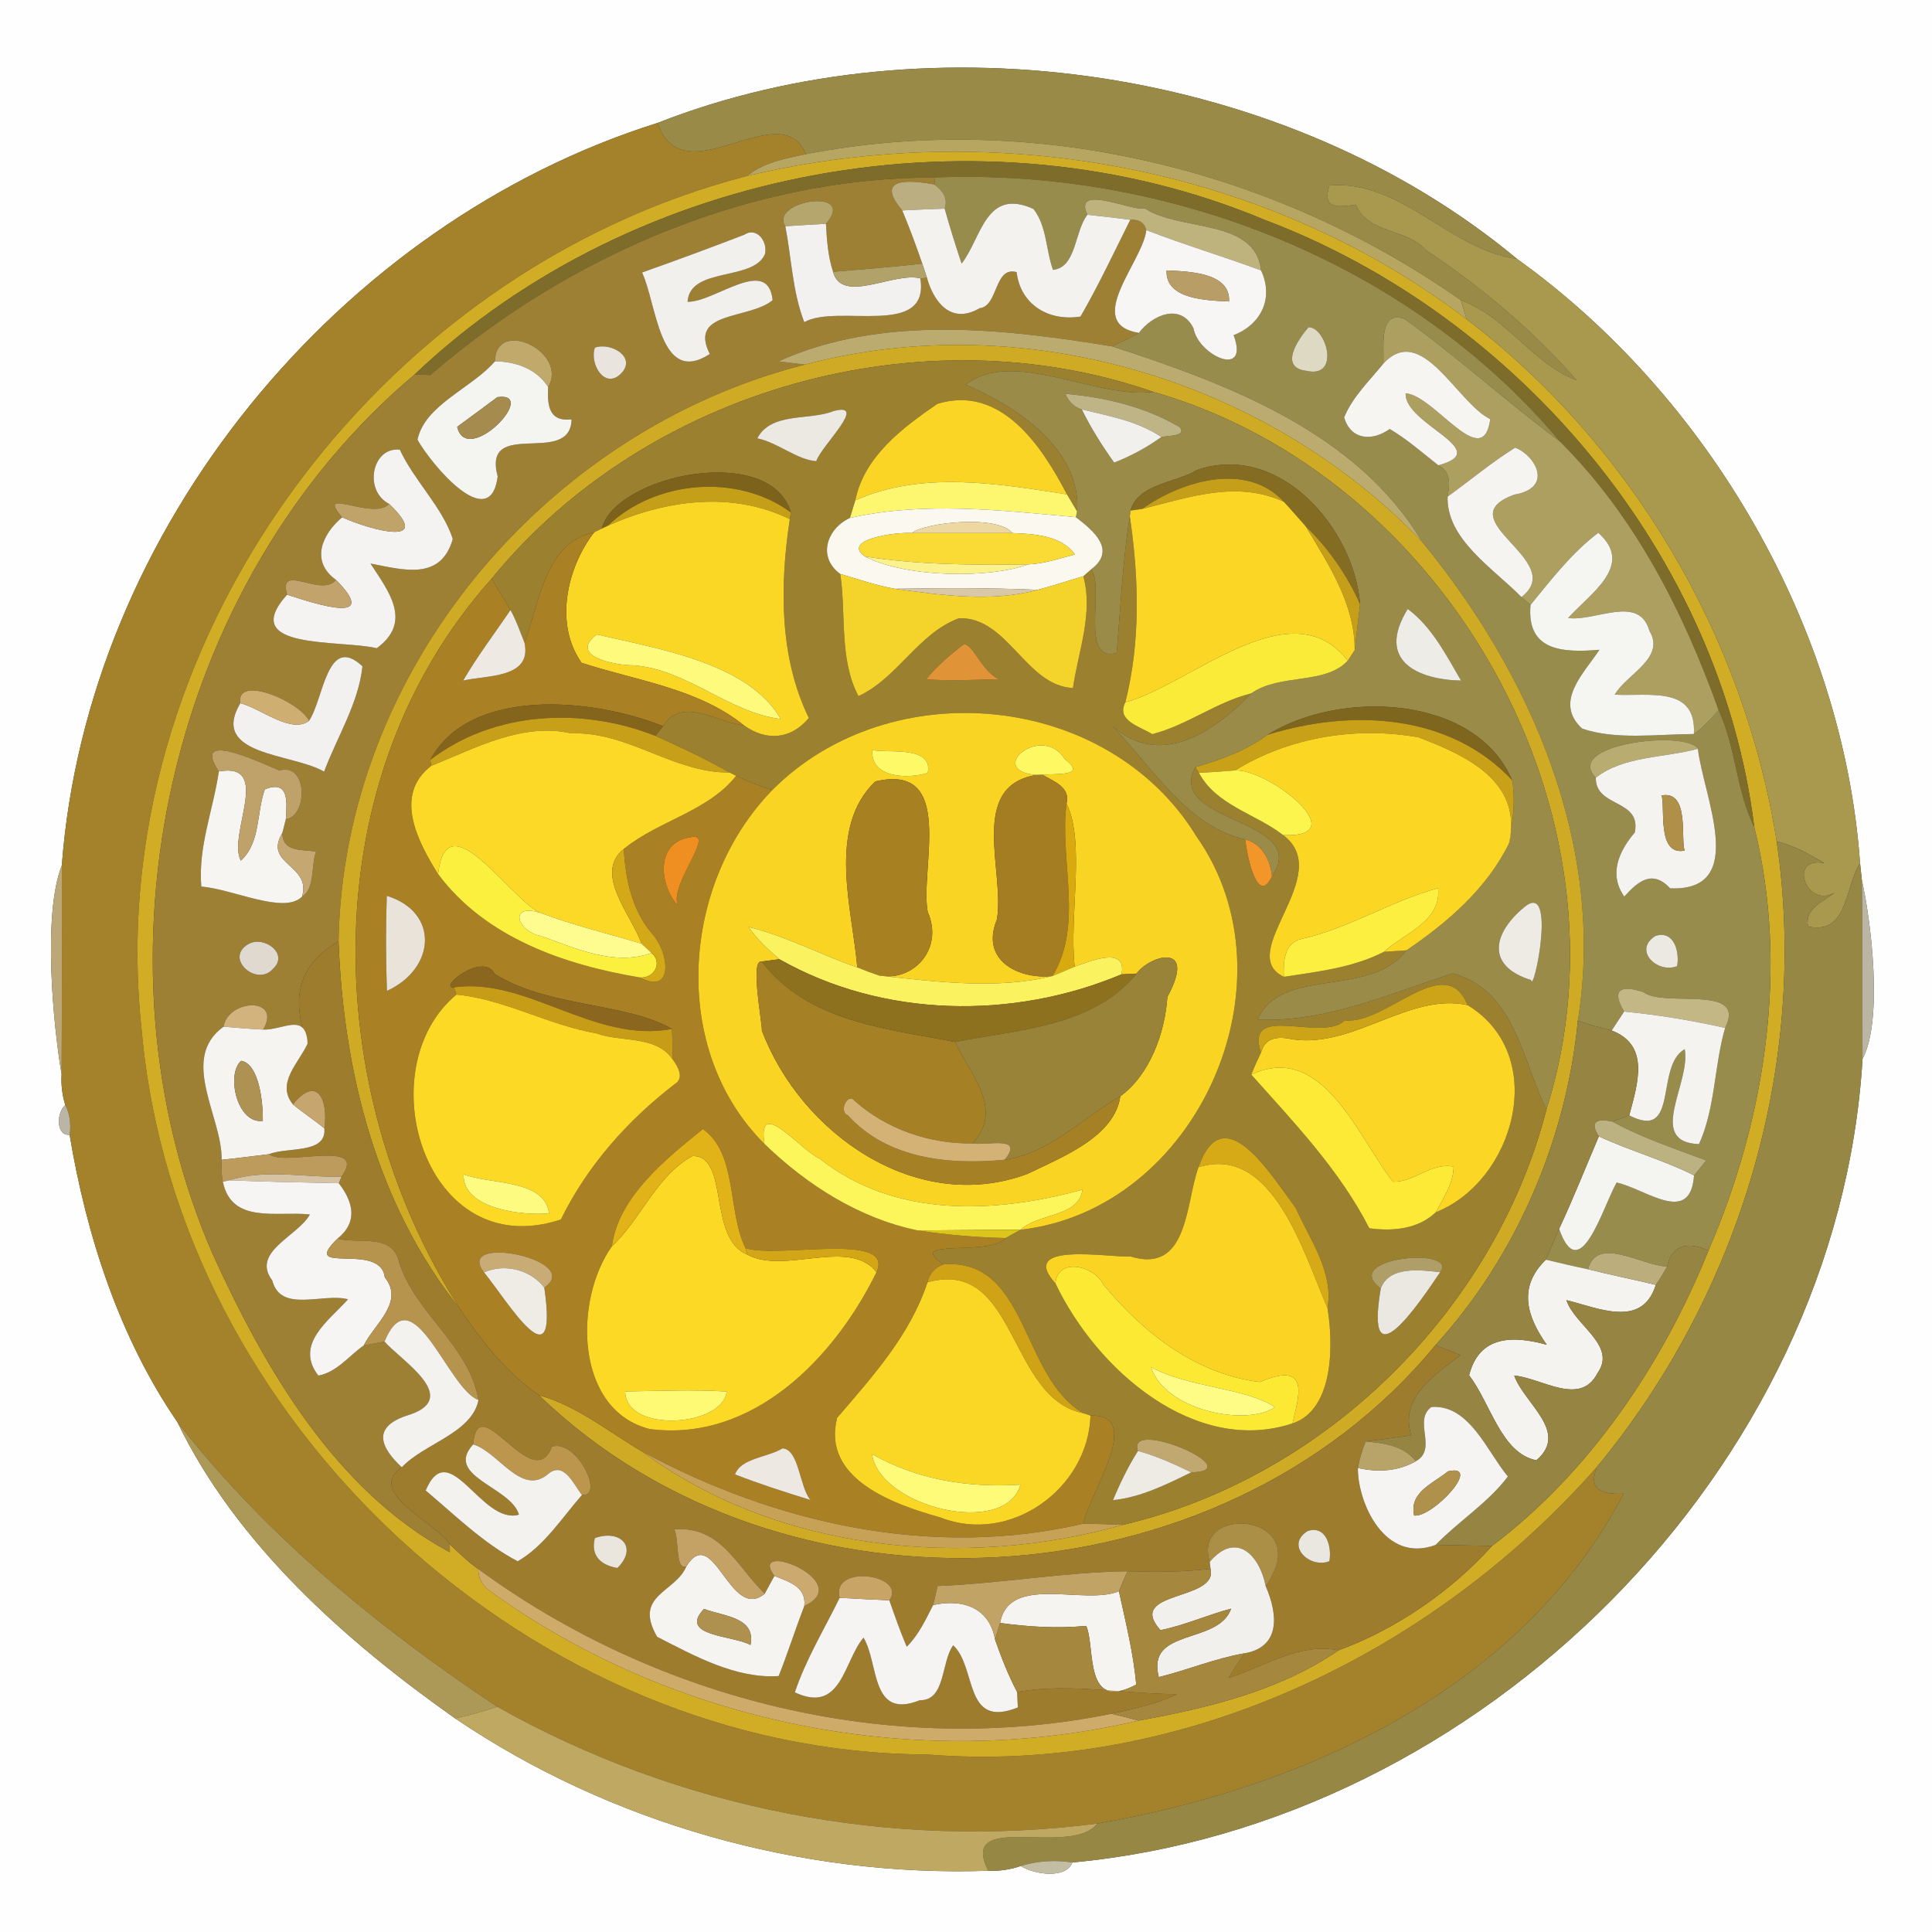 <?xml version="1.0" encoding="UTF-8" ?>
<!DOCTYPE svg PUBLIC "-//W3C//DTD SVG 1.1//EN" "http://www.w3.org/Graphics/SVG/1.1/DTD/svg11.dtd">
<svg width="250pt" height="250pt" viewBox="0 0 250 250" version="1.1" xmlns="http://www.w3.org/2000/svg">
<rect x="0" y="0" width="250" height="250" fill="#333333" stroke="none"/>
<g id="#fefefeff">
<path fill="#fefefe" opacity="1.00" d=" M 0.00 0.00 L 250.00 0.00 L 250.00 250.00 L 0.00 250.00 L 0.00 0.00 M 85.08 15.91 C 43.80 28.89 11.29 68.51 8.00 111.98 C 5.50 118.27 6.88 132.67 7.97 138.99 C 7.89 140.37 8.05 141.70 8.45 143.01 C 7.34 143.85 7.17 146.99 9.01 146.84 C 11.17 159.83 15.44 173.08 22.95 184.01 C 30.56 199.80 44.75 212.39 58.88 222.35 C 78.95 235.94 103.64 242.89 127.87 242.08 C 129.32 242.13 130.72 241.93 132.09 241.46 C 133.81 242.56 137.93 243.18 138.77 241.00 C 191.47 236.12 237.81 190.22 241.01 137.02 C 243.71 131.97 242.09 118.99 240.93 113.94 C 240.87 113.37 240.75 112.24 240.69 111.68 C 238.51 81.18 221.08 51.25 196.30 33.50 C 166.29 8.54 120.44 2.03 85.08 15.91 Z" />
</g>
<g id="#998a48ff">
<path fill="#998a48" opacity="1.00" d=" M 85.08 15.91 C 120.44 2.03 166.29 8.54 196.30 33.50 C 187.64 32.37 181.32 23.23 172.03 24.00 C 171.03 27.11 173.17 26.81 175.44 26.48 C 177.03 30.31 182.06 29.51 184.55 32.40 C 191.73 37.14 198.34 42.76 204.03 49.21 C 198.34 47.10 194.96 40.99 189.04 38.85 C 164.71 21.75 133.58 14.26 104.28 19.95 C 101.00 12.05 88.41 25.67 85.08 15.91 Z" />
</g>
<g id="#a4822cff">
<path fill="#a4822c" opacity="1.00" d=" M 8.00 111.98 C 11.29 68.51 43.80 28.89 85.08 15.91 C 88.41 25.67 101.00 12.05 104.28 19.95 C 101.63 20.51 98.84 21.00 96.68 22.77 C 48.66 35.17 12.81 83.63 18.35 133.48 C 22.91 184.19 69.04 226.84 119.98 227.03 C 152.76 229.66 185.27 214.14 206.69 189.76 C 205.37 192.81 207.33 193.41 210.09 193.28 C 196.96 218.46 168.92 231.32 141.99 235.97 C 115.24 239.41 87.84 234.08 64.34 220.85 C 48.88 210.56 34.42 198.71 22.95 184.01 C 15.44 173.08 11.17 159.83 9.01 146.84 C 9.20 145.53 9.07 144.19 8.45 143.01 C 8.05 141.70 7.89 140.37 7.97 138.99 C 8.03 129.99 8.00 120.98 8.00 111.98 Z" />
</g>
<g id="#b6a662ff">
<path fill="#b6a662" opacity="1.00" d=" M 104.28 19.95 C 133.58 14.26 164.71 21.75 189.04 38.85 C 189.22 39.46 189.60 40.70 189.78 41.31 C 163.58 21.35 128.51 15.19 96.68 22.77 C 98.84 21.00 101.63 20.51 104.28 19.95 Z" />
</g>
<g id="#d1ac25ff">
<path fill="#d1ac25" opacity="1.00" d=" M 96.68 22.77 C 128.51 15.19 163.58 21.35 189.78 41.31 C 211.17 57.63 225.69 82.34 229.90 108.86 C 234.13 137.61 225.13 167.45 206.69 189.76 C 185.27 214.14 152.76 229.66 119.98 227.03 C 69.04 226.84 22.91 184.19 18.35 133.48 C 12.81 83.63 48.66 35.17 96.68 22.77 M 53.66 48.45 C 21.81 75.27 10.79 123.98 27.56 162.36 C 34.33 177.20 43.46 192.96 58.21 200.86 L 58.20 199.85 C 59.39 200.95 60.55 202.10 61.88 203.03 C 61.91 204.17 62.36 205.08 63.24 205.76 C 87.11 223.14 118.84 229.36 147.34 222.64 C 156.18 221.05 165.60 218.79 173.20 213.55 C 180.64 210.83 187.78 205.91 193.07 200.04 C 205.72 190.51 215.18 176.46 221.07 161.83 C 228.42 144.85 231.52 125.17 227.00 107.03 C 222.68 71.93 196.55 40.85 163.64 28.45 C 127.33 13.22 82.11 21.42 53.66 48.45 Z" />
</g>
<g id="#7e6d2aff">
<path fill="#7e6d2a" opacity="1.00" d=" M 53.66 48.45 C 82.11 21.42 127.33 13.22 163.64 28.45 C 196.55 40.85 222.68 71.93 227.00 107.03 C 224.64 102.26 224.64 96.72 222.39 91.90 C 217.83 79.15 211.56 66.80 201.88 57.15 C 182.32 33.85 151.14 21.78 121.01 22.96 C 97.07 22.96 73.67 33.02 55.67 48.53 C 55.17 48.51 54.16 48.47 53.66 48.45 Z" />
</g>
<g id="#9e8034ff">
<path fill="#9e8034" opacity="1.00" d=" M 55.67 48.53 C 73.67 33.02 97.07 22.96 121.01 22.96 L 120.91 23.87 C 116.17 23.00 113.69 23.60 116.75 27.23 C 117.69 29.49 118.55 31.79 119.34 34.11 C 115.50 34.55 111.65 34.85 107.80 35.17 C 107.14 33.17 106.99 31.05 106.88 28.96 C 111.02 24.19 99.51 25.93 101.62 29.28 C 102.42 33.41 102.54 37.73 104.07 41.69 C 108.34 39.25 120.35 43.84 119.09 36.02 L 119.95 35.95 C 120.73 38.78 122.89 42.14 126.77 39.88 C 129.21 39.60 128.62 34.42 131.55 35.21 C 132.05 39.45 135.73 41.62 139.82 40.96 C 142.17 36.89 144.16 32.64 146.26 28.44 C 147.26 28.36 148.06 28.73 148.33 29.77 C 147.95 33.77 140.05 41.85 147.37 43.08 C 146.25 43.75 145.06 44.27 143.89 44.82 C 129.83 42.53 114.10 40.70 100.73 46.76 C 101.59 46.86 103.31 47.07 104.17 47.18 C 70.58 55.68 44.39 86.85 43.81 121.82 C 38.41 124.97 37.67 129.32 39.80 135.05 C 39.60 130.89 36.65 133.32 34.05 133.23 C 36.53 128.97 29.55 129.23 28.93 132.85 C 23.15 137.01 28.78 144.52 28.68 150.08 C 28.66 151.03 28.63 151.99 28.84 152.92 C 29.96 158.44 35.88 156.69 40.10 157.15 C 38.55 159.97 32.44 161.99 35.23 165.69 C 36.32 169.96 41.82 167.26 45.04 168.13 C 42.49 170.94 38.09 173.97 41.19 178.00 C 43.59 177.57 45.15 175.44 47.07 174.10 C 47.74 173.98 49.09 173.72 49.76 173.60 C 51.82 176.00 59.66 180.78 53.07 183.04 C 47.87 184.58 49.33 187.37 51.99 189.87 C 47.20 193.17 56.63 197.08 58.20 199.85 L 58.21 200.86 C 43.46 192.96 34.33 177.20 27.56 162.36 C 10.79 123.98 21.81 75.27 53.66 48.45 C 54.16 48.47 55.17 48.51 55.67 48.53 M 96.32 30.37 C 91.93 32.06 87.52 33.69 83.08 35.26 C 85.01 39.36 85.33 50.04 91.85 45.81 C 89.01 40.19 96.98 41.37 99.98 38.84 C 99.37 33.01 92.47 39.13 88.97 39.05 C 89.28 34.50 97.41 36.42 98.97 32.92 C 99.41 31.37 97.98 29.29 96.32 30.37 M 64.04 46.76 C 60.97 50.30 54.99 52.36 54.02 56.90 C 55.92 60.26 63.44 69.14 64.40 61.66 C 62.35 53.94 73.84 60.47 73.96 54.27 C 71.02 54.60 70.81 52.46 70.93 50.08 C 73.59 45.56 64.18 41.01 64.04 46.76 M 76.98 44.98 C 76.25 47.04 78.22 50.46 80.35 48.35 C 82.46 46.22 79.04 44.25 76.98 44.98 M 50.35 65.20 C 48.33 67.45 40.67 62.77 44.27 66.94 C 41.65 69.15 40.14 72.63 43.47 75.03 C 41.59 77.41 35.95 72.68 37.15 76.95 C 30.66 84.17 44.05 82.74 48.75 83.88 C 53.40 80.47 50.33 76.58 47.94 72.92 C 52.18 73.74 57.05 75.19 58.59 69.74 C 57.29 65.68 53.57 62.17 51.74 58.19 C 48.14 57.78 47.01 63.49 50.35 65.20 M 39.99 93.27 C 38.74 90.74 30.51 87.25 31.10 90.99 C 27.07 97.82 37.83 97.45 41.94 99.85 C 43.62 95.36 46.41 90.97 46.90 86.22 C 42.31 81.91 41.88 90.50 39.99 93.27 M 28.32 99.82 C 27.59 104.80 25.61 109.60 26.05 114.72 C 30.16 115.05 36.75 118.36 39.08 116.03 C 40.78 115.00 40.23 112.05 40.89 110.21 C 39.10 109.87 36.59 110.34 36.53 107.80 C 36.64 107.35 36.87 106.45 36.99 105.99 C 39.83 105.68 39.86 98.60 36.16 99.70 C 33.56 98.62 24.66 94.36 28.32 99.82 M 32.22 122.12 C 28.87 123.95 33.26 127.81 35.35 125.34 C 37.39 123.45 34.25 121.07 32.22 122.12 Z" />
</g>
<g id="#988c4dff">
<path fill="#988c4d" opacity="1.00" d=" M 121.01 22.96 C 151.14 21.78 182.32 33.85 201.88 57.15 C 195.01 52.05 188.67 46.24 181.72 41.26 C 178.32 40.06 179.15 45.07 179.00 47.06 C 177.20 49.29 175.04 51.32 173.93 54.01 C 174.81 56.99 177.61 57.11 179.83 55.51 C 182.09 56.85 184.06 58.59 186.12 60.21 C 187.79 61.02 187.59 62.70 187.32 64.26 C 187.15 69.80 193.26 73.56 196.87 77.26 C 197.17 77.51 197.75 78.01 198.05 78.27 C 197.52 84.18 202.07 84.50 206.97 84.08 C 204.96 87.12 201.00 90.86 204.73 94.28 C 209.03 95.77 214.41 95.01 219.19 94.98 C 220.41 94.13 221.40 93.00 222.39 91.90 C 224.64 96.72 224.64 102.26 227.00 107.03 C 231.52 125.17 228.42 144.85 221.07 161.83 C 218.61 160.68 216.38 160.93 215.72 163.88 C 212.41 163.81 206.67 159.81 205.49 164.24 C 203.66 163.87 201.85 163.43 200.04 163.00 C 200.61 161.67 201.15 160.33 201.75 159.02 C 204.41 166.63 207.37 156.28 209.19 153.02 C 212.95 153.83 218.74 158.69 219.21 152.09 C 219.74 151.45 220.26 150.81 220.78 150.16 C 216.69 148.61 212.51 147.26 208.67 145.14 C 209.21 144.94 210.29 144.53 210.82 144.33 C 217.34 147.68 214.11 137.98 218.00 135.76 C 218.84 140.11 212.96 147.79 219.85 148.05 C 221.98 143.37 221.80 137.95 223.23 133.01 C 226.11 127.25 215.36 130.45 212.65 128.38 C 209.74 127.41 208.45 128.02 210.16 130.90 C 209.76 131.52 208.96 132.74 208.55 133.35 C 207.08 132.97 205.61 132.57 204.17 132.11 C 207.83 109.50 198.08 87.22 183.98 70.06 C 175.52 55.91 158.83 49.66 143.89 44.82 C 145.06 44.27 146.25 43.75 147.37 43.08 C 149.10 40.76 152.77 39.15 154.43 42.47 C 155.08 46.05 161.74 49.02 159.63 43.37 C 163.22 41.98 164.85 38.56 163.18 34.99 C 162.45 28.21 152.66 29.98 148.13 26.96 C 146.68 27.45 138.76 23.64 140.71 27.79 C 139.01 29.95 139.32 34.59 136.26 34.92 C 135.32 32.34 135.48 29.27 133.73 27.04 C 127.53 24.22 127.01 30.81 124.43 34.11 C 123.65 31.75 122.90 29.39 122.24 27.00 C 122.72 25.63 121.97 24.66 120.91 23.87 L 121.01 22.96 M 169.32 42.34 C 167.97 43.92 165.44 47.56 169.06 47.99 C 173.50 49.01 171.63 42.31 169.32 42.34 M 206.50 100.63 C 206.41 104.53 212.44 103.36 211.54 107.72 C 209.50 110.13 208.13 113.11 210.18 116.02 C 212.02 113.97 213.84 112.52 216.12 114.95 C 226.33 115.37 220.39 102.99 219.71 96.89 C 218.15 94.42 202.21 96.27 206.50 100.63 M 214.21 121.11 C 211.26 122.95 214.46 126.03 217.02 125.02 C 217.36 123.19 216.64 120.33 214.21 121.11 Z" />
</g>
<g id="#bbaf81ff">
<path fill="#bbaf81" opacity="1.00" d=" M 116.75 27.23 C 113.69 23.60 116.17 23.00 120.91 23.87 C 121.97 24.66 122.72 25.63 122.24 27.00 C 120.41 27.06 118.58 27.14 116.75 27.23 Z" />
</g>
<g id="#a9994fff">
<path fill="#a9994f" opacity="1.00" d=" M 172.03 24.00 C 181.32 23.23 187.64 32.37 196.30 33.50 C 221.08 51.25 238.51 81.18 240.69 111.68 C 238.68 114.82 239.16 121.01 233.95 119.89 C 233.53 117.48 235.87 116.74 237.37 115.52 C 233.73 117.60 231.29 110.75 236.07 111.69 C 234.12 110.53 232.12 109.41 229.90 108.86 C 225.69 82.34 211.17 57.63 189.78 41.31 C 189.60 40.70 189.22 39.46 189.04 38.85 C 194.96 40.99 198.34 47.10 204.03 49.21 C 198.34 42.76 191.73 37.14 184.55 32.40 C 182.06 29.51 177.03 30.31 175.44 26.48 C 173.17 26.81 171.03 27.11 172.03 24.00 Z" />
</g>
<g id="#b5a66dff">
<path fill="#b5a66d" opacity="1.00" d=" M 101.62 29.28 C 99.51 25.93 111.02 24.19 106.88 28.96 C 105.12 29.06 103.37 29.16 101.62 29.28 Z" />
</g>
<g id="#beb27dff">
<path fill="#beb27d" opacity="1.00" d=" M 140.71 27.79 C 138.76 23.64 146.68 27.45 148.13 26.96 C 152.66 29.98 162.45 28.21 163.18 34.99 C 158.26 33.17 153.22 31.67 148.33 29.77 C 148.06 28.73 147.26 28.36 146.26 28.44 C 144.41 28.19 142.56 28.00 140.71 27.79 Z" />
</g>
<g id="#f3f2efff">
<path fill="#f3f2ef" opacity="1.00" d=" M 116.75 27.23 C 118.58 27.14 120.41 27.06 122.24 27.00 C 122.90 29.39 123.65 31.75 124.43 34.11 C 127.01 30.81 127.53 24.22 133.73 27.04 C 135.48 29.27 135.32 32.34 136.26 34.92 C 139.32 34.59 139.01 29.95 140.71 27.79 C 142.56 28.00 144.41 28.19 146.26 28.44 C 144.16 32.64 142.17 36.89 139.82 40.96 C 135.73 41.62 132.05 39.45 131.55 35.21 C 128.62 34.42 129.21 39.60 126.77 39.88 C 122.89 42.14 120.73 38.78 119.95 35.95 C 119.80 35.49 119.49 34.57 119.34 34.11 C 118.55 31.79 117.69 29.49 116.75 27.23 Z" />
</g>
<g id="#f2f1efff">
<path fill="#f2f1ef" opacity="1.00" d=" M 101.62 29.28 C 103.37 29.16 105.12 29.06 106.88 28.96 C 106.99 31.05 107.14 33.17 107.80 35.17 C 108.94 39.43 115.69 35.13 119.09 36.02 C 120.35 43.84 108.34 39.25 104.07 41.69 C 102.54 37.73 102.42 33.41 101.62 29.28 Z" />
</g>
<g id="#f2f0edff">
<path fill="#f2f0ed" opacity="1.00" d=" M 96.32 30.37 C 97.98 29.29 99.41 31.37 98.97 32.92 C 97.41 36.42 89.28 34.50 88.97 39.05 C 92.47 39.13 99.37 33.01 99.98 38.84 C 96.98 41.37 89.01 40.19 91.85 45.81 C 85.33 50.04 85.01 39.36 83.08 35.26 C 87.52 33.69 91.93 32.06 96.32 30.37 Z" />
</g>
<g id="#f7f6f4ff">
<path fill="#f7f6f4" opacity="1.00" d=" M 148.33 29.77 C 153.22 31.67 158.26 33.17 163.18 34.99 C 164.85 38.56 163.22 41.98 159.63 43.37 C 161.74 49.02 155.08 46.05 154.43 42.47 C 152.77 39.15 149.10 40.76 147.37 43.08 C 140.05 41.85 147.95 33.77 148.33 29.77 M 150.96 34.99 C 150.76 38.78 156.26 38.87 159.04 39.01 C 159.24 35.22 153.74 35.13 150.96 34.99 Z" />
</g>
<g id="#b1a26aff">
<path fill="#b1a26a" opacity="1.00" d=" M 107.80 35.17 C 111.65 34.85 115.50 34.55 119.34 34.11 C 119.49 34.57 119.80 35.49 119.95 35.95 L 119.09 36.02 C 115.69 35.13 108.94 39.43 107.80 35.17 Z" />
</g>
<g id="#b89e66ff">
<path fill="#b89e66" opacity="1.00" d=" M 150.96 34.99 C 153.74 35.13 159.24 35.22 159.04 39.01 C 156.26 38.87 150.76 38.78 150.96 34.99 Z" />
</g>
<g id="#ad9f5fff">
<path fill="#ad9f5f" opacity="1.00" d=" M 179.00 47.06 C 179.15 45.07 178.32 40.06 181.72 41.26 C 188.67 46.24 195.01 52.05 201.88 57.15 C 211.56 66.80 217.83 79.15 222.39 91.90 C 221.40 93.00 220.41 94.13 219.19 94.98 C 219.54 88.69 213.42 90.13 208.95 89.89 C 210.42 87.26 215.58 85.17 213.44 81.64 C 212.10 76.85 206.41 80.47 202.91 79.97 C 205.83 76.75 211.55 73.14 206.82 68.94 C 203.38 71.53 200.76 74.98 198.05 78.27 C 197.75 78.01 197.17 77.51 196.87 77.26 C 203.03 72.54 187.02 67.24 195.97 64.00 C 201.03 63.14 198.74 58.97 196.07 57.92 C 193.01 59.82 190.24 62.16 187.32 64.26 C 187.59 62.70 187.79 61.02 186.12 60.21 C 193.49 58.25 181.68 54.92 181.89 50.89 C 185.65 51.17 191.89 61.23 192.84 54.24 C 188.51 52.11 183.97 41.63 179.00 47.06 Z" />
</g>
<g id="#ddd9c3ff">
<path fill="#ddd9c3" opacity="1.00" d=" M 169.32 42.34 C 171.63 42.31 173.50 49.01 169.06 47.99 C 165.44 47.56 167.97 43.92 169.32 42.34 Z" />
</g>
<g id="#bbab6fff">
<path fill="#bbab6f" opacity="1.00" d=" M 100.73 46.76 C 114.10 40.70 129.83 42.53 143.89 44.82 C 158.83 49.66 175.52 55.91 183.98 70.06 C 163.86 49.05 132.35 39.72 104.17 47.18 C 103.31 47.07 101.59 46.86 100.73 46.76 Z" />
</g>
<g id="#c0a96bff">
<path fill="#c0a96b" opacity="1.00" d=" M 64.04 46.76 C 64.18 41.01 73.59 45.56 70.93 50.08 C 69.42 47.71 66.74 46.78 64.04 46.76 Z" />
</g>
<g id="#e9e5deff">
<path fill="#e9e5de" opacity="1.00" d=" M 76.98 44.98 C 79.04 44.25 82.46 46.22 80.35 48.35 C 78.22 50.46 76.25 47.04 76.98 44.98 Z" />
</g>
<g id="#cfab25ff">
<path fill="#cfab25" opacity="1.00" d=" M 104.17 47.18 C 132.35 39.72 163.86 49.05 183.98 70.06 C 198.08 87.22 207.83 109.50 204.17 132.11 C 202.67 147.53 196.18 162.61 185.74 174.07 C 157.80 208.04 101.36 211.07 69.75 180.55 C 74.67 181.90 78.73 185.27 83.08 187.82 C 100.45 200.75 124.80 203.13 145.28 197.32 C 171.46 191.21 193.43 169.55 200.12 143.54 C 212.14 105.50 187.19 61.56 149.25 50.71 C 119.30 40.29 83.64 50.33 63.61 74.89 C 40.43 100.81 41.31 140.83 59.43 169.24 C 48.73 155.87 44.44 138.66 43.81 121.82 C 44.39 86.85 70.58 55.68 104.17 47.18 Z" />
</g>
<g id="#f6f5f2ff">
<path fill="#f6f5f2" opacity="1.00" d=" M 179.00 47.06 C 183.97 41.63 188.51 52.11 192.84 54.24 C 191.89 61.23 185.65 51.17 181.89 50.89 C 181.68 54.92 193.49 58.25 186.12 60.21 C 184.06 58.59 182.09 56.85 179.83 55.51 C 177.61 57.11 174.81 56.99 173.93 54.01 C 175.04 51.32 177.20 49.29 179.00 47.06 Z" />
<path fill="#f6f5f2" opacity="1.00" d=" M 28.32 99.82 C 35.32 98.59 29.40 108.01 31.16 111.37 C 33.74 109.03 33.16 105.20 34.27 102.14 C 37.40 100.88 37.14 103.71 36.99 105.99 C 36.87 106.45 36.64 107.35 36.53 107.80 C 34.04 111.90 40.36 111.88 39.08 116.03 C 36.75 118.36 30.16 115.05 26.05 114.72 C 25.61 109.60 27.59 104.80 28.32 99.82 Z" />
</g>
<g id="#f4f4f1ff">
<path fill="#f4f4f1" opacity="1.00" d=" M 54.02 56.90 C 54.99 52.36 60.97 50.30 64.04 46.76 C 66.74 46.78 69.42 47.71 70.93 50.08 C 70.81 52.46 71.02 54.60 73.96 54.27 C 73.84 60.47 62.35 53.94 64.40 61.66 C 63.44 69.14 55.92 60.26 54.02 56.90 M 64.36 51.39 C 62.64 52.68 60.90 53.95 59.16 55.23 C 60.41 60.53 69.91 50.61 64.36 51.39 Z" />
<path fill="#f4f4f1" opacity="1.00" d=" M 206.89 147.04 C 210.92 148.92 215.23 150.09 219.21 152.09 C 218.74 158.69 212.95 153.83 209.19 153.02 C 207.37 156.28 204.41 166.63 201.75 159.02 C 203.58 155.08 205.19 151.04 206.89 147.04 Z" />
</g>
<g id="#9b812fff">
<path fill="#9b812f" opacity="1.00" d=" M 63.61 74.89 C 83.64 50.33 119.30 40.29 149.25 50.71 C 141.75 51.66 131.07 44.98 124.94 49.79 C 131.65 52.60 139.94 58.24 139.38 66.19 C 139.05 65.63 138.39 64.52 138.06 63.97 C 134.83 57.76 129.53 49.72 121.29 52.26 C 116.82 55.33 111.81 59.07 110.68 64.74 C 110.51 65.31 110.16 66.45 109.98 67.02 C 106.98 68.41 105.74 72.09 108.73 74.27 C 109.52 79.47 108.55 85.26 111.08 90.08 C 116.17 87.74 118.81 81.94 124.10 80.00 C 130.41 79.80 132.73 88.75 138.84 89.03 C 139.53 84.31 141.50 79.30 140.18 74.57 C 140.43 74.35 140.94 73.90 141.19 73.68 C 142.99 75.92 139.64 85.82 144.49 84.50 C 145.01 78.60 145.25 72.68 146.20 66.83 C 147.38 74.82 147.60 83.01 145.62 90.88 C 144.39 93.27 147.53 94.01 149.10 95.00 C 153.58 93.86 157.39 90.84 161.92 89.72 C 156.97 94.82 150.07 99.46 143.86 93.87 C 149.01 99.10 153.53 106.98 161.15 108.62 C 161.29 110.49 162.71 117.44 164.60 113.38 C 169.77 105.87 150.72 106.56 154.68 99.27 L 155.14 100.00 C 157.36 104.20 162.47 105.30 166.04 108.06 C 172.91 113.20 159.68 123.35 166.13 126.40 C 170.52 125.72 175.08 125.23 179.09 123.16 C 179.81 123.11 181.27 123.02 182.00 122.97 C 177.31 129.23 165.72 124.96 162.75 131.95 C 171.66 132.29 179.79 128.59 187.98 125.96 C 196.10 128.15 196.96 137.38 200.12 143.54 C 193.43 169.55 171.46 191.21 145.28 197.32 C 143.57 197.25 141.86 197.18 140.15 197.17 C 141.07 193.13 148.12 182.89 141.11 183.18 L 140.19 182.87 C 132.06 178.19 133.06 162.74 122.08 163.61 C 116.93 160.11 128.06 162.68 130.13 160.20 C 130.61 159.93 131.57 159.40 132.05 159.13 C 154.96 156.54 168.07 127.00 154.81 108.21 C 143.39 89.55 115.24 86.87 99.94 102.23 C 98.33 101.75 96.78 101.11 95.26 100.39 L 94.40 99.96 C 91.30 98.19 88.06 96.68 84.81 95.22 C 85.06 94.90 85.55 94.27 85.79 93.96 C 88.28 90.03 92.79 93.51 96.26 93.86 C 99.18 95.94 102.32 95.69 104.67 92.91 C 100.81 85.04 100.91 75.67 102.20 67.18 L 102.34 66.31 C 99.71 57.29 79.71 61.43 77.86 68.40 C 77.61 68.52 77.12 68.76 76.88 68.88 C 70.53 70.19 69.81 77.99 67.87 83.17 C 67.30 81.74 66.81 80.28 66.06 78.94 C 65.28 77.57 64.40 76.26 63.61 74.89 M 107.89 53.18 C 104.78 54.46 99.80 53.26 97.99 56.72 C 100.67 57.28 103.11 59.49 105.62 59.68 C 106.33 57.60 112.39 52.01 107.89 53.18 M 124.51 83.52 C 122.83 84.84 121.17 86.23 119.84 87.91 C 122.98 88.13 126.10 87.97 129.26 87.89 C 126.88 86.80 125.63 82.61 124.51 83.52 M 174.02 132.03 C 171.11 134.96 160.99 129.62 163.17 136.21 C 162.72 137.14 162.30 138.09 161.91 139.05 C 167.48 145.30 173.34 151.40 177.19 158.94 C 180.25 159.35 183.51 159.05 185.80 156.86 C 195.92 152.88 200.61 136.61 189.91 130.06 C 187.02 122.91 179.31 132.68 174.02 132.03 M 155.08 151.04 C 153.40 155.67 153.79 164.86 146.34 162.60 C 143.54 162.74 131.61 160.59 136.57 166.06 C 141.96 177.38 154.70 188.34 167.25 184.19 C 172.64 182.39 172.54 173.93 171.78 169.27 C 172.59 164.56 169.48 160.40 167.67 156.31 C 164.31 151.83 158.30 141.86 155.08 151.04 M 178.67 166.73 C 176.54 179.30 183.70 168.53 186.36 164.62 C 188.84 161.29 173.21 162.67 178.67 166.73 M 147.25 187.75 C 145.98 189.77 144.93 191.92 144.02 194.12 C 147.64 193.75 150.93 192.09 154.15 190.52 C 161.88 190.33 145.66 183.34 147.25 187.75 Z" />
</g>
<g id="#9a8b48ff">
<path fill="#9a8b48" opacity="1.00" d=" M 124.94 49.79 C 131.07 44.98 141.75 51.66 149.25 50.71 C 187.19 61.56 212.14 105.50 200.12 143.54 C 196.96 137.38 196.10 128.15 187.98 125.96 C 179.79 128.59 171.66 132.29 162.75 131.95 C 165.72 124.96 177.31 129.23 182.00 122.97 C 187.33 119.34 192.40 114.99 195.28 109.10 C 195.70 106.41 196.15 103.67 195.67 100.96 C 190.92 89.85 173.36 89.23 164.04 95.08 C 161.24 97.12 157.98 98.32 154.68 99.27 C 150.72 106.56 169.77 105.87 164.60 113.38 C 164.34 111.24 163.37 109.25 161.15 108.62 C 153.53 106.98 149.01 99.10 143.86 93.87 C 150.07 99.46 156.97 94.82 161.92 89.72 C 165.61 87.10 171.46 88.67 174.41 85.48 C 174.64 85.14 175.08 84.46 175.30 84.12 C 175.48 82.64 175.82 79.67 175.99 78.18 C 175.27 68.46 165.59 57.10 154.86 60.83 C 152.17 62.51 147.27 62.56 146.29 66.07 L 146.20 66.83 C 145.25 72.68 145.01 78.60 144.49 84.50 C 139.64 85.82 142.99 75.92 141.19 73.68 C 144.49 71.21 141.58 68.72 139.21 66.92 L 139.38 66.19 C 139.94 58.24 131.65 52.60 124.94 49.79 M 137.86 50.96 C 138.29 52.00 139.00 52.67 139.99 52.98 C 141.17 55.39 142.61 57.67 144.17 59.86 C 146.33 59.02 148.40 57.90 150.28 56.55 C 151.00 56.36 153.65 56.48 152.65 55.27 C 148.19 52.63 142.98 51.40 137.86 50.96 M 182.16 78.80 C 177.95 85.61 183.61 87.95 189.06 88.07 C 187.12 84.75 185.30 81.13 182.16 78.80 M 197.32 117.32 C 193.22 120.65 192.16 124.97 198.12 126.82 C 198.43 128.80 201.50 113.95 197.32 117.32 Z" />
</g>
<g id="#a68b4eff">
<path fill="#a68b4e" opacity="1.00" d=" M 64.36 51.39 C 69.91 50.61 60.41 60.53 59.16 55.23 C 60.90 53.95 62.64 52.68 64.36 51.39 Z" />
</g>
<g id="#beb485ff">
<path fill="#beb485" opacity="1.00" d=" M 137.86 50.96 C 142.98 51.40 148.19 52.63 152.65 55.27 C 153.65 56.48 151.00 56.36 150.28 56.55 C 147.21 54.48 143.52 53.84 139.99 52.98 C 139.00 52.67 138.29 52.00 137.86 50.96 Z" />
</g>
<g id="#fad525ff">
<path fill="#fad525" opacity="1.00" d=" M 121.29 52.26 C 129.53 49.72 134.83 57.76 138.06 63.97 C 129.06 62.57 119.33 60.90 110.68 64.74 C 111.81 59.07 116.82 55.33 121.29 52.26 Z" />
</g>
<g id="#ebe9e2ff">
<path fill="#ebe9e2" opacity="1.00" d=" M 107.89 53.18 C 112.39 52.01 106.33 57.60 105.62 59.68 C 103.11 59.49 100.67 57.28 97.99 56.72 C 99.80 53.26 104.78 54.46 107.89 53.18 Z" />
<path fill="#ebe9e2" opacity="1.00" d=" M 214.21 121.11 C 216.64 120.33 217.36 123.19 217.02 125.02 C 214.46 126.03 211.26 122.95 214.21 121.11 Z" />
</g>
<g id="#f1f0edff">
<path fill="#f1f0ed" opacity="1.00" d=" M 139.99 52.98 C 143.52 53.84 147.21 54.48 150.28 56.55 C 148.40 57.90 146.33 59.02 144.17 59.86 C 142.61 57.67 141.17 55.39 139.99 52.98 Z" />
</g>
<g id="#f5f3f1ff">
<path fill="#f5f3f1" opacity="1.00" d=" M 50.35 65.20 C 47.01 63.49 48.14 57.78 51.74 58.19 C 53.57 62.17 57.29 65.68 58.59 69.74 C 57.05 75.19 52.18 73.74 47.94 72.92 C 50.33 76.58 53.40 80.47 48.75 83.88 C 44.05 82.74 30.66 84.17 37.15 76.95 C 41.11 78.24 49.23 80.86 43.47 75.03 C 40.14 72.63 41.65 69.15 44.27 66.94 C 48.12 68.65 56.19 70.81 50.35 65.20 Z" />
</g>
<g id="#f5f4f1ff">
<path fill="#f5f4f1" opacity="1.00" d=" M 187.32 64.26 C 190.24 62.16 193.01 59.82 196.07 57.92 C 198.74 58.97 201.03 63.14 195.97 64.00 C 187.02 67.24 203.03 72.54 196.87 77.26 C 193.26 73.56 187.15 69.80 187.32 64.26 Z" />
</g>
<g id="#846d22ff">
<path fill="#846d22" opacity="1.00" d=" M 154.86 60.83 C 165.59 57.10 175.27 68.46 175.99 78.18 C 174.32 74.40 171.91 70.96 168.94 68.08 C 167.99 67.03 167.08 65.95 166.12 64.92 C 161.28 59.69 152.93 62.22 147.80 65.85 C 147.43 65.91 146.67 66.02 146.29 66.07 C 147.27 62.56 152.17 62.51 154.86 60.83 Z" />
</g>
<g id="#7c621aff">
<path fill="#7c621a" opacity="1.00" d=" M 77.86 68.40 C 79.71 61.43 99.71 57.29 102.34 66.31 C 95.42 61.21 84.83 62.13 78.65 68.03 L 77.86 68.40 Z" />
</g>
<g id="#fdf76fff">
<path fill="#fdf76f" opacity="1.00" d=" M 110.68 64.74 C 119.33 60.90 129.06 62.57 138.06 63.97 C 138.39 64.52 139.05 65.63 139.38 66.19 L 139.21 66.92 C 129.53 66.04 119.57 64.87 109.98 67.02 C 110.16 66.45 110.51 65.31 110.68 64.74 Z" />
</g>
<g id="#c59f1aff">
<path fill="#c59f1a" opacity="1.00" d=" M 147.80 65.85 C 152.93 62.22 161.28 59.69 166.12 64.92 C 160.01 62.12 153.84 64.36 147.80 65.85 Z" />
<path fill="#c59f1a" opacity="1.00" d=" M 168.94 68.08 C 171.91 70.96 174.32 74.40 175.99 78.18 C 175.82 79.67 175.48 82.64 175.30 84.12 C 175.32 78.13 171.89 73.01 168.94 68.08 Z" />
</g>
<g id="#c69f19ff">
<path fill="#c69f19" opacity="1.00" d=" M 78.65 68.03 C 84.83 62.13 95.42 61.21 102.34 66.31 L 102.20 67.18 C 94.67 63.48 86.05 64.72 78.65 68.03 Z" />
</g>
<g id="#fbd624ff">
<path fill="#fbd624" opacity="1.00" d=" M 147.80 65.85 C 153.84 64.36 160.01 62.12 166.12 64.92 C 167.08 65.95 167.99 67.03 168.94 68.08 C 171.89 73.01 175.32 78.13 175.30 84.12 C 175.08 84.46 174.64 85.14 174.41 85.48 C 166.99 76.01 154.13 88.57 145.62 90.88 C 147.60 83.01 147.38 74.82 146.20 66.83 L 146.29 66.07 C 146.67 66.02 147.43 65.91 147.80 65.85 Z" />
<path fill="#fbd624" opacity="1.00" d=" M 167.35 134.50 C 175.26 135.60 182.37 128.41 189.91 130.06 C 200.61 136.61 195.92 152.88 185.80 156.86 C 186.79 154.99 188.06 153.16 188.10 150.96 C 185.20 150.39 183.03 152.97 180.26 152.92 C 175.78 147.31 171.22 134.70 161.91 139.05 C 162.30 138.09 162.72 137.14 163.17 136.21 C 163.75 134.09 165.53 134.11 167.35 134.50 Z" />
</g>
<g id="#bfa369ff">
<path fill="#bfa369" opacity="1.00" d=" M 44.27 66.94 C 40.67 62.77 48.33 67.45 50.35 65.20 C 56.19 70.81 48.12 68.65 44.27 66.94 Z" />
</g>
<g id="#fad625ff">
<path fill="#fad625" opacity="1.00" d=" M 78.65 68.03 C 86.05 64.72 94.67 63.48 102.20 67.18 C 100.91 75.67 100.81 85.04 104.67 92.91 C 102.32 95.69 99.18 95.94 96.26 93.86 C 90.30 89.06 82.32 88.08 75.26 85.77 C 71.74 80.83 73.28 73.56 76.88 68.88 C 77.12 68.76 77.61 68.52 77.86 68.40 L 78.65 68.03 M 77.22 82.10 C 73.38 85.00 79.97 86.15 82.00 86.09 C 88.96 86.64 94.29 92.21 101.02 93.04 C 96.87 85.76 85.06 83.93 77.22 82.10 Z" />
</g>
<g id="#faf8efff">
<path fill="#faf8ef" opacity="1.00" d=" M 109.98 67.02 C 119.57 64.87 129.53 66.04 139.21 66.92 C 141.58 68.72 144.49 71.21 141.19 73.68 C 140.94 73.90 140.43 74.35 140.18 74.57 C 138.21 75.15 136.27 75.80 134.29 76.32 C 128.12 76.06 121.95 76.08 115.78 76.19 C 113.38 75.76 111.07 74.96 108.73 74.27 C 105.74 72.09 106.98 68.41 109.98 67.02 M 117.98 68.98 C 115.96 68.82 108.80 69.82 111.93 72.01 C 117.31 74.79 128.12 74.86 133.02 73.03 C 135.10 72.96 137.09 72.26 139.09 71.75 C 137.33 69.27 133.81 69.10 131.02 68.98 C 129.05 66.57 119.69 67.61 117.98 68.98 Z" />
</g>
<g id="#eed8a1ff">
<path fill="#eed8a1" opacity="1.00" d=" M 117.98 68.98 C 119.69 67.61 129.05 66.57 131.02 68.98 C 126.67 68.99 122.33 68.99 117.98 68.98 Z" />
</g>
<g id="#a98024ff">
<path fill="#a98024" opacity="1.00" d=" M 67.87 83.17 C 69.81 77.99 70.53 70.19 76.88 68.88 C 73.28 73.56 71.74 80.83 75.26 85.77 C 82.32 88.08 90.30 89.06 96.26 93.86 C 92.79 93.51 88.28 90.03 85.79 93.96 C 76.53 90.27 60.75 88.89 55.68 98.33 L 55.80 99.10 C 50.87 102.89 54.07 108.91 56.69 113.11 C 62.85 121.36 73.06 124.86 82.82 126.49 C 87.31 128.86 86.57 123.07 84.28 120.70 C 81.75 117.67 80.93 113.70 80.72 109.85 C 85.23 106.18 91.59 105.02 95.26 100.39 C 96.78 101.11 98.33 101.75 99.94 102.23 C 88.13 114.33 86.63 135.81 98.92 148.02 C 104.41 153.34 111.20 157.67 118.77 159.22 C 122.53 159.79 126.32 160.12 130.13 160.20 C 128.06 162.68 116.93 160.11 122.08 163.61 C 120.97 164.02 120.28 164.79 120.02 165.93 C 117.75 172.79 112.92 178.10 108.32 183.47 C 106.31 191.39 115.65 194.67 121.66 196.35 C 130.71 199.94 140.82 192.64 141.11 183.18 C 148.12 182.89 141.07 193.13 140.15 197.17 C 120.66 201.71 100.41 197.18 83.08 187.82 C 78.73 185.27 74.67 181.90 69.75 180.55 C 65.49 177.60 62.28 173.49 59.43 169.24 C 41.31 140.83 40.43 100.81 63.61 74.89 C 64.40 76.26 65.28 77.57 66.06 78.94 C 64.00 81.97 61.78 84.89 59.93 88.07 C 62.92 87.35 68.88 87.82 67.87 83.17 M 89.32 108.35 C 84.83 108.99 85.25 114.38 87.69 117.16 C 86.63 114.30 92.83 107.53 89.32 108.35 M 50.05 115.92 C 49.91 120.01 49.92 124.11 50.07 128.22 C 56.34 125.37 56.92 118.04 50.05 115.92 M 58.73 127.76 L 59.06 128.70 C 47.48 138.31 55.02 163.66 72.58 157.80 C 75.97 150.87 81.22 144.97 87.30 140.29 C 88.65 139.51 87.66 137.90 87.01 137.04 C 87.04 135.74 87.02 134.44 86.95 133.15 C 80.94 129.67 70.83 130.39 63.99 126.00 C 62.51 123.11 56.62 127.89 58.73 127.76 M 79.18 161.27 C 74.21 168.26 74.39 182.48 84.08 184.92 C 97.47 186.64 108.01 175.66 113.42 164.62 C 115.86 159.31 100.66 162.90 96.46 161.50 C 94.11 156.70 95.45 149.25 90.95 146.10 C 86.30 149.85 80.00 154.85 79.18 161.27 M 62.63 164.64 C 65.79 168.53 72.30 179.47 70.43 166.61 C 75.72 163.02 58.68 159.55 62.63 164.64 M 101.25 187.42 C 99.36 188.59 95.86 188.67 95.11 190.79 C 98.32 192.04 101.60 193.09 104.88 194.10 C 103.46 192.48 103.41 187.51 101.25 187.42 Z" />
</g>
<g id="#fadb36ff">
<path fill="#fadb36" opacity="1.00" d=" M 111.93 72.01 C 108.80 69.82 115.96 68.82 117.98 68.98 C 122.33 68.99 126.67 68.99 131.02 68.98 C 133.81 69.10 137.33 69.27 139.09 71.75 C 137.09 72.26 135.10 72.96 133.02 73.03 C 125.97 73.13 118.91 73.10 111.93 72.01 Z" />
</g>
<g id="#f5f5f2ff">
<path fill="#f5f5f2" opacity="1.00" d=" M 198.05 78.27 C 200.76 74.98 203.38 71.53 206.82 68.94 C 211.55 73.14 205.83 76.75 202.91 79.97 C 206.41 80.47 212.10 76.85 213.44 81.64 C 215.58 85.17 210.42 87.26 208.95 89.89 C 213.42 90.13 219.54 88.69 219.19 94.98 C 214.41 95.01 209.03 95.77 204.73 94.28 C 201.00 90.86 204.96 87.12 206.97 84.08 C 202.07 84.50 197.52 84.18 198.05 78.27 Z" />
</g>
<g id="#fbf18dff">
<path fill="#fbf18d" opacity="1.00" d=" M 111.93 72.01 C 118.91 73.10 125.97 73.13 133.02 73.03 C 128.12 74.86 117.31 74.79 111.93 72.01 Z" />
</g>
<g id="#f4d42bff">
<path fill="#f4d42b" opacity="1.00" d=" M 108.73 74.27 C 111.07 74.96 113.38 75.76 115.78 76.19 C 121.83 77.01 128.28 77.97 134.29 76.32 C 136.27 75.80 138.21 75.15 140.18 74.57 C 141.50 79.30 139.53 84.31 138.84 89.03 C 132.73 88.75 130.41 79.80 124.10 80.00 C 118.81 81.94 116.17 87.74 111.08 90.08 C 108.55 85.26 109.52 79.47 108.73 74.27 Z" />
</g>
<g id="#c1a36bff">
<path fill="#c1a36b" opacity="1.00" d=" M 37.15 76.95 C 35.95 72.68 41.59 77.41 43.47 75.03 C 49.23 80.86 41.11 78.24 37.15 76.95 Z" />
</g>
<g id="#d8c8a7ff">
<path fill="#d8c8a7" opacity="1.00" d=" M 115.78 76.19 C 121.95 76.08 128.12 76.06 134.29 76.32 C 128.28 77.97 121.83 77.01 115.78 76.19 Z" />
</g>
<g id="#eeeae3ff">
<path fill="#eeeae3" opacity="1.00" d=" M 66.06 78.94 C 66.81 80.28 67.30 81.74 67.87 83.17 C 68.88 87.82 62.92 87.35 59.93 88.07 C 61.78 84.89 64.00 81.97 66.06 78.94 Z" />
</g>
<g id="#eeece6ff">
<path fill="#eeece6" opacity="1.00" d=" M 182.16 78.80 C 185.30 81.13 187.12 84.75 189.06 88.07 C 183.61 87.95 177.95 85.61 182.16 78.80 Z" />
</g>
<g id="#fefb7cff">
<path fill="#fefb7c" opacity="1.00" d=" M 77.22 82.10 C 85.06 83.93 96.87 85.76 101.02 93.04 C 94.29 92.21 88.96 86.64 82.00 86.09 C 79.97 86.15 73.38 85.00 77.22 82.10 Z" />
</g>
<g id="#fbeb39ff">
<path fill="#fbeb39" opacity="1.00" d=" M 145.62 90.88 C 154.13 88.57 166.99 76.01 174.41 85.48 C 171.46 88.67 165.61 87.10 161.92 89.72 C 157.39 90.84 153.58 93.86 149.10 95.00 C 147.53 94.01 144.39 93.27 145.62 90.88 Z" />
</g>
<g id="#e19337ff">
<path fill="#e19337" opacity="1.00" d=" M 124.51 83.52 C 125.63 82.61 126.88 86.80 129.26 87.89 C 126.10 87.97 122.98 88.13 119.84 87.91 C 121.17 86.23 122.83 84.84 124.51 83.52 Z" />
</g>
<g id="#f3f1efff">
<path fill="#f3f1ef" opacity="1.00" d=" M 39.99 93.27 C 41.88 90.50 42.31 81.91 46.90 86.22 C 46.41 90.97 43.62 95.36 41.94 99.85 C 37.83 97.45 27.07 97.82 31.10 90.99 C 33.85 91.72 37.69 95.01 39.99 93.27 Z" />
</g>
<g id="#cfae72ff">
<path fill="#cfae72" opacity="1.00" d=" M 31.10 90.99 C 30.51 87.25 38.74 90.74 39.99 93.27 C 37.69 95.01 33.85 91.72 31.10 90.99 Z" />
</g>
<g id="#85641cff">
<path fill="#85641c" opacity="1.00" d=" M 55.68 98.33 C 60.75 88.89 76.53 90.27 85.79 93.96 C 85.55 94.27 85.06 94.90 84.81 95.22 C 75.31 91.48 63.94 91.99 55.68 98.33 Z" />
</g>
<g id="#f9d423ff">
<path fill="#f9d423" opacity="1.00" d=" M 99.94 102.23 C 115.24 86.87 143.39 89.55 154.81 108.21 C 168.07 127.00 154.96 156.54 132.05 159.13 C 134.42 156.95 139.61 157.50 140.07 153.94 C 128.75 157.05 115.75 157.64 106.07 149.93 C 103.64 148.89 97.93 141.69 98.92 148.02 C 86.63 135.81 88.13 114.33 99.94 102.23 M 112.89 97.02 C 112.56 100.74 117.59 100.81 120.05 100.01 C 120.82 96.29 114.30 97.57 112.89 97.02 M 134.11 100.28 C 125.18 101.72 130.10 112.96 128.99 119.01 C 126.76 124.45 132.11 126.79 136.20 126.29 C 129.03 128.08 121.08 127.02 113.81 126.25 C 118.31 127.04 122.13 122.67 120.05 118.02 C 118.99 112.50 123.77 98.62 113.26 101.12 C 106.94 107.18 110.33 117.78 110.93 125.18 C 106.20 123.55 101.73 121.15 96.87 119.94 C 97.94 121.55 99.38 122.87 100.85 124.12 C 100.28 124.19 99.14 124.34 98.57 124.42 C 97.04 124.09 98.59 132.01 98.59 133.36 C 103.58 146.61 118.55 157.25 132.93 151.91 C 137.43 149.72 144.20 147.14 144.97 141.86 C 148.81 139.05 150.74 133.64 151.06 129.00 C 154.98 121.78 148.73 123.65 147.07 125.98 C 146.58 126.01 145.61 126.05 145.12 126.08 C 145.88 122.32 141.02 124.41 139.06 125.08 C 138.33 118.49 140.47 109.01 138.01 103.98 C 138.55 101.86 136.35 101.11 134.90 100.26 C 136.76 100.07 140.73 100.49 137.78 98.22 C 134.84 93.49 127.39 99.71 134.11 100.28 Z" />
</g>
<g id="#7f661eff">
<path fill="#7f661e" opacity="1.00" d=" M 164.04 95.08 C 173.36 89.23 190.92 89.85 195.67 100.96 C 187.55 92.26 174.78 91.74 164.04 95.08 Z" />
</g>
<g id="#c89f19ff">
<path fill="#c89f19" opacity="1.00" d=" M 55.68 98.33 C 63.94 91.99 75.31 91.48 84.81 95.22 C 88.06 96.68 91.30 98.19 94.40 99.96 C 87.18 100.05 81.28 94.63 73.96 94.90 C 67.55 93.45 61.58 96.79 55.80 99.10 L 55.68 98.33 Z" />
</g>
<g id="#c9a119ff">
<path fill="#c9a119" opacity="1.00" d=" M 164.04 95.08 C 174.78 91.74 187.55 92.26 195.67 100.96 C 196.15 103.67 195.70 106.41 195.28 109.10 C 197.07 101.01 189.55 97.72 183.57 95.41 C 175.47 93.97 166.84 95.37 159.82 99.69 C 158.26 99.83 156.70 99.93 155.14 100.00 L 154.68 99.27 C 157.98 98.32 161.24 97.12 164.04 95.08 Z" />
</g>
<g id="#fcd926ff">
<path fill="#fcd926" opacity="1.00" d=" M 55.80 99.10 C 61.58 96.79 67.55 93.45 73.96 94.90 C 81.28 94.63 87.18 100.05 94.40 99.96 L 95.26 100.39 C 91.59 105.02 85.23 106.18 80.72 109.85 C 76.75 113.04 81.74 118.43 83.02 122.11 C 78.63 120.78 74.16 119.73 69.87 118.10 C 66.02 116.35 57.77 103.32 56.69 113.11 C 54.07 108.91 50.87 102.89 55.80 99.10 Z" />
</g>
<g id="#fbd724ff">
<path fill="#fbd724" opacity="1.00" d=" M 159.82 99.69 C 166.84 95.37 175.47 93.97 183.57 95.41 C 189.55 97.72 197.07 101.01 195.28 109.10 C 192.40 114.99 187.33 119.34 182.00 122.97 C 181.27 123.02 179.81 123.11 179.09 123.16 C 181.72 120.75 186.56 119.23 186.08 114.93 C 179.99 116.57 174.59 120.12 168.40 121.50 C 166.13 122.02 166.05 124.52 166.13 126.40 C 159.68 123.35 172.91 113.20 166.04 108.06 C 175.45 108.45 164.25 99.51 159.82 99.69 Z" />
</g>
<g id="#b9ac71ff">
<path fill="#b9ac71" opacity="1.00" d=" M 206.50 100.63 C 202.21 96.27 218.15 94.42 219.71 96.89 C 215.33 98.09 210.11 97.80 206.50 100.63 Z" />
</g>
<g id="#bfa16aff">
<path fill="#bfa16a" opacity="1.00" d=" M 28.32 99.82 C 24.66 94.36 33.56 98.62 36.16 99.70 C 39.86 98.60 39.83 105.68 36.99 105.99 C 37.14 103.71 37.40 100.88 34.27 102.14 C 33.16 105.20 33.74 109.03 31.16 111.37 C 29.40 108.01 35.32 98.59 28.32 99.82 Z" />
</g>
<g id="#fef966ff">
<path fill="#fef966" opacity="1.00" d=" M 112.89 97.02 C 114.30 97.57 120.82 96.29 120.05 100.01 C 117.59 100.81 112.56 100.74 112.89 97.02 Z" />
</g>
<g id="#fef863ff">
<path fill="#fef863" opacity="1.00" d=" M 134.11 100.28 C 127.39 99.71 134.84 93.49 137.78 98.22 C 140.73 100.49 136.76 100.07 134.90 100.26 L 134.11 100.28 Z" />
</g>
<g id="#f5f3f0ff">
<path fill="#f5f3f0" opacity="1.00" d=" M 206.50 100.63 C 210.11 97.80 215.33 98.09 219.71 96.89 C 220.39 102.99 226.33 115.37 216.12 114.95 C 213.84 112.52 212.02 113.97 210.18 116.02 C 208.13 113.11 209.50 110.13 211.54 107.72 C 212.44 103.36 206.41 104.53 206.50 100.63 M 215.00 102.93 C 215.52 104.37 214.33 110.77 218.00 110.07 C 217.43 108.61 218.69 102.24 215.00 102.93 Z" />
</g>
<g id="#a47d22ff">
<path fill="#a47d22" opacity="1.00" d=" M 134.11 100.28 L 134.90 100.26 C 136.35 101.11 138.55 101.86 138.01 103.98 C 137.07 111.27 140.25 119.64 136.20 126.29 C 132.11 126.79 126.76 124.45 128.99 119.01 C 130.10 112.96 125.18 101.72 134.11 100.28 Z" />
</g>
<g id="#fcf54eff">
<path fill="#fcf54e" opacity="1.00" d=" M 155.14 100.00 C 156.70 99.93 158.26 99.83 159.82 99.69 C 164.25 99.51 175.45 108.45 166.04 108.06 C 162.47 105.30 157.36 104.20 155.14 100.00 Z" />
</g>
<g id="#a78021ff">
<path fill="#a78021" opacity="1.00" d=" M 113.26 101.12 C 123.77 98.62 118.99 112.50 120.05 118.02 C 122.13 122.67 118.31 127.04 113.81 126.25 C 112.84 125.93 111.87 125.57 110.93 125.18 C 110.33 117.78 106.94 107.18 113.26 101.12 Z" />
</g>
<g id="#b08f48ff">
<path fill="#b08f48" opacity="1.00" d=" M 215.00 102.93 C 218.69 102.24 217.43 108.61 218.00 110.07 C 214.33 110.77 215.52 104.37 215.00 102.93 Z" />
</g>
<g id="#d8aa10ff">
<path fill="#d8aa10" opacity="1.00" d=" M 138.01 103.98 C 140.47 109.01 138.33 118.49 139.06 125.08 C 138.11 125.49 137.15 125.90 136.20 126.29 C 140.25 119.64 137.07 111.27 138.01 103.98 Z" />
</g>
<g id="#c5a771ff">
<path fill="#c5a771" opacity="1.00" d=" M 39.08 116.03 C 40.36 111.88 34.04 111.90 36.53 107.80 C 36.59 110.34 39.10 109.87 40.89 110.21 C 40.23 112.05 40.78 115.00 39.08 116.03 Z" />
</g>
<g id="#f08f21ff">
<path fill="#f08f21" opacity="1.00" d=" M 89.32 108.35 C 92.83 107.53 86.63 114.30 87.69 117.16 C 85.25 114.38 84.83 108.99 89.32 108.35 Z" />
</g>
<g id="#fbf03dff">
<path fill="#fbf03d" opacity="1.00" d=" M 56.69 113.11 C 57.77 103.32 66.02 116.35 69.87 118.10 C 65.74 116.88 66.95 120.54 69.95 121.10 C 74.48 122.72 79.51 125.05 84.32 123.32 C 85.77 124.54 84.68 126.62 82.82 126.49 C 73.06 124.86 62.85 121.36 56.69 113.11 Z" />
</g>
<g id="#f3962aff">
<path fill="#f3962a" opacity="1.00" d=" M 161.15 108.62 C 163.37 109.25 164.34 111.24 164.60 113.38 C 162.71 117.44 161.29 110.49 161.15 108.62 Z" />
</g>
<g id="#968745ff">
<path fill="#968745" opacity="1.00" d=" M 229.90 108.86 C 232.12 109.41 234.12 110.53 236.07 111.69 C 231.29 110.75 233.73 117.60 237.37 115.52 C 235.87 116.74 233.53 117.48 233.95 119.89 C 239.16 121.01 238.68 114.82 240.69 111.68 C 240.75 112.24 240.87 113.37 240.93 113.94 C 241.04 121.63 240.98 129.33 241.01 137.02 C 237.81 190.22 191.47 236.12 138.77 241.00 C 136.46 240.65 134.24 240.80 132.09 241.46 C 130.72 241.93 129.32 242.13 127.87 242.08 C 123.92 234.13 138.54 240.42 141.99 235.97 C 168.92 231.32 196.96 218.46 210.09 193.28 C 207.33 193.41 205.37 192.81 206.69 189.76 C 225.13 167.45 234.13 137.61 229.90 108.86 Z" />
</g>
<g id="#d3a918ff">
<path fill="#d3a918" opacity="1.00" d=" M 83.02 122.11 C 81.74 118.43 76.75 113.04 80.72 109.85 C 80.93 113.70 81.75 117.67 84.28 120.70 C 86.57 123.07 87.31 128.86 82.82 126.49 C 84.68 126.62 85.77 124.54 84.32 123.32 C 83.99 123.01 83.34 122.41 83.02 122.11 Z" />
</g>
<g id="#bca778ff">
<path fill="#bca778" opacity="1.00" d=" M 7.97 138.99 C 6.88 132.67 5.50 118.27 8.00 111.98 C 8.00 120.98 8.03 129.99 7.97 138.99 Z" />
</g>
<g id="#bab6a3ff">
<path fill="#bab6a3" opacity="1.00" d=" M 240.93 113.94 C 242.09 118.99 243.71 131.97 241.01 137.02 C 240.98 129.33 241.04 121.63 240.93 113.94 Z" />
</g>
<g id="#fcef3fff">
<path fill="#fcef3f" opacity="1.00" d=" M 168.40 121.50 C 174.59 120.12 179.99 116.57 186.08 114.93 C 186.56 119.23 181.72 120.75 179.09 123.16 C 175.08 125.23 170.52 125.72 166.13 126.40 C 166.05 124.52 166.13 122.02 168.40 121.50 Z" />
</g>
<g id="#eae3d9ff">
<path fill="#eae3d9" opacity="1.00" d=" M 50.05 115.92 C 56.92 118.04 56.34 125.37 50.07 128.22 C 49.92 124.11 49.91 120.01 50.05 115.92 Z" />
</g>
<g id="#edebe4ff">
<path fill="#edebe4" opacity="1.00" d=" M 197.32 117.32 C 201.50 113.95 198.43 128.80 198.12 126.82 C 192.16 124.97 193.22 120.65 197.32 117.32 Z" />
</g>
<g id="#fefc8fff">
<path fill="#fefc8f" opacity="1.00" d=" M 69.95 121.10 C 66.95 120.54 65.74 116.88 69.87 118.10 C 74.16 119.73 78.63 120.78 83.02 122.11 C 83.34 122.41 83.99 123.01 84.32 123.32 C 79.51 125.05 74.48 122.72 69.95 121.10 Z" />
</g>
<g id="#faf25eff">
<path fill="#faf25e" opacity="1.00" d=" M 96.87 119.94 C 101.73 121.15 106.20 123.55 110.93 125.18 C 111.87 125.57 112.84 125.93 113.81 126.25 C 121.08 127.02 129.03 128.08 136.20 126.29 C 137.15 125.90 138.11 125.49 139.06 125.08 C 141.02 124.41 145.88 122.32 145.12 126.08 C 131.07 131.99 114.22 131.72 100.85 124.12 C 99.38 122.87 97.94 121.55 96.87 119.94 Z" />
</g>
<g id="#e0d9cfff">
<path fill="#e0d9cf" opacity="1.00" d=" M 32.22 122.12 C 34.25 121.07 37.39 123.45 35.35 125.34 C 33.26 127.81 28.87 123.95 32.22 122.12 Z" />
</g>
<g id="#9d7c2eff">
<path fill="#9d7c2e" opacity="1.00" d=" M 39.80 135.05 C 37.67 129.32 38.41 124.97 43.81 121.82 C 44.44 138.66 48.73 155.87 59.43 169.24 C 62.28 173.49 65.49 177.60 69.75 180.55 C 101.36 211.07 157.80 208.04 185.74 174.07 C 186.82 174.49 187.91 174.91 189.00 175.34 C 185.67 177.92 181.07 180.81 182.61 185.74 C 181.14 185.94 178.20 186.33 176.72 186.53 C 176.26 187.63 175.92 188.77 175.71 189.96 C 175.68 194.46 179.18 202.38 185.77 199.91 C 187.60 199.94 191.24 200.01 193.07 200.04 C 187.78 205.91 180.64 210.83 173.20 213.55 C 168.02 212.53 163.67 215.67 158.99 217.12 C 159.63 216.04 160.32 214.98 161.02 213.94 C 165.79 213.12 165.33 208.82 163.78 205.25 C 170.42 195.83 154.15 194.40 156.54 202.10 L 156.64 203.00 C 153.07 203.43 149.48 203.42 145.90 203.32 C 137.67 203.43 129.54 204.90 121.33 205.23 C 121.18 205.85 120.89 207.08 120.75 207.69 C 119.78 209.59 118.86 211.57 117.33 213.09 C 116.49 211.12 115.79 209.10 115.08 207.08 C 117.42 203.74 107.50 202.29 108.65 206.76 C 106.67 210.80 104.29 214.70 102.85 218.99 C 108.91 221.84 109.17 214.94 111.74 211.91 C 113.75 215.23 112.61 222.58 119.02 220.01 C 122.37 220.08 121.76 215.09 123.34 212.90 C 126.44 215.74 124.65 223.79 131.71 220.94 C 131.68 220.44 131.63 219.44 131.61 218.94 C 138.37 217.74 145.43 219.21 152.29 219.22 C 149.63 220.54 146.69 221.10 143.83 221.76 C 115.40 227.52 85.16 220.08 61.88 203.03 C 60.55 202.10 59.39 200.95 58.20 199.85 C 56.63 197.08 47.20 193.17 51.99 189.87 C 54.86 186.79 61.05 185.47 61.92 181.16 C 60.67 174.01 53.77 170.03 51.64 163.32 C 50.83 159.52 46.41 161.01 43.67 160.28 C 46.35 158.12 45.72 155.54 43.84 153.11 L 44.19 152.27 C 47.76 147.25 36.71 151.03 34.83 149.35 C 37.08 148.38 42.31 149.39 41.97 146.00 C 42.51 142.37 41.05 139.03 37.91 142.91 C 35.66 140.17 38.69 137.52 39.80 135.05 M 61.22 186.91 C 57.42 191.06 66.14 192.39 67.15 196.00 C 62.28 197.38 58.13 185.66 55.08 192.87 C 58.90 196.08 62.55 199.70 66.99 202.03 C 70.43 200.05 72.71 196.41 75.31 193.45 C 78.31 193.69 74.58 186.15 71.42 187.20 C 68.94 193.69 61.84 179.30 61.22 186.91 M 87.25 197.89 C 87.90 199.19 87.37 203.31 88.82 202.67 C 87.44 206.09 81.89 206.35 85.03 211.80 C 89.83 214.26 95.24 217.26 100.76 216.88 C 101.95 213.88 102.92 210.81 104.08 207.81 C 110.91 204.63 96.59 199.05 100.21 203.92 C 99.90 204.50 99.27 205.65 98.96 206.22 C 95.25 202.62 93.32 197.44 87.25 197.89 M 169.21 198.11 C 166.26 199.95 169.46 203.03 172.02 202.02 C 172.36 200.19 171.64 197.33 169.21 198.11 M 76.97 199.03 C 76.40 201.33 77.77 202.54 79.89 202.90 C 82.61 200.22 80.28 197.84 76.97 199.03 Z" />
</g>
<g id="#a68024ff">
<path fill="#a68024" opacity="1.00" d=" M 98.59 133.36 C 98.59 132.01 97.04 124.09 98.57 124.42 C 104.56 132.25 114.65 133.08 123.58 134.83 C 125.57 139.02 129.97 143.61 125.83 147.96 C 120.27 148.03 114.76 146.14 110.60 142.46 C 109.72 141.30 108.47 143.84 109.71 144.32 C 114.85 149.99 122.82 150.76 130.01 150.07 C 135.93 149.21 140.02 144.67 144.97 141.86 C 144.20 147.14 137.43 149.72 132.93 151.91 C 118.55 157.25 103.58 146.61 98.59 133.36 Z" />
</g>
<g id="#8e711fff">
<path fill="#8e711f" opacity="1.00" d=" M 98.57 124.42 C 99.14 124.34 100.28 124.19 100.85 124.12 C 114.22 131.72 131.07 131.99 145.12 126.08 C 145.61 126.05 146.58 126.01 147.07 125.98 C 141.44 132.91 131.63 133.24 123.58 134.83 C 114.65 133.08 104.56 132.25 98.57 124.42 Z" />
</g>
<g id="#998338ff">
<path fill="#998338" opacity="1.00" d=" M 147.07 125.98 C 148.73 123.65 154.98 121.78 151.06 129.00 C 150.74 133.64 148.81 139.05 144.97 141.86 C 140.02 144.67 135.93 149.21 130.01 150.07 C 132.58 146.88 127.78 148.27 125.83 147.96 C 129.97 143.61 125.57 139.02 123.58 134.83 C 131.63 133.24 141.44 132.91 147.07 125.98 Z" />
</g>
<g id="#8a661eff">
<path fill="#8a661e" opacity="1.00" d=" M 58.73 127.76 C 56.62 127.89 62.51 123.11 63.99 126.00 C 70.83 130.39 80.94 129.67 86.95 133.15 C 76.84 135.04 68.22 126.41 58.73 127.76 Z" />
</g>
<g id="#c79d18ff">
<path fill="#c79d18" opacity="1.00" d=" M 58.73 127.76 C 68.22 126.41 76.84 135.04 86.95 133.15 C 87.02 134.44 87.04 135.74 87.01 137.04 C 84.82 133.91 80.25 134.89 77.16 133.71 C 70.95 132.65 65.35 129.31 59.06 128.70 L 58.73 127.76 Z" />
</g>
<g id="#cda317ff">
<path fill="#cda317" opacity="1.00" d=" M 174.02 132.03 C 179.31 132.68 187.02 122.91 189.91 130.06 C 182.37 128.41 175.26 135.60 167.35 134.50 C 165.53 134.11 163.75 134.09 163.17 136.21 C 160.99 129.62 171.11 134.96 174.02 132.03 Z" />
</g>
<g id="#c2b785ff">
<path fill="#c2b785" opacity="1.00" d=" M 210.16 130.90 C 208.45 128.02 209.74 127.41 212.65 128.38 C 215.36 130.45 226.11 127.25 223.23 133.01 C 218.92 132.05 214.56 131.31 210.16 130.90 Z" />
</g>
<g id="#fcd925ff">
<path fill="#fcd925" opacity="1.00" d=" M 72.58 157.80 C 55.02 163.66 47.48 138.31 59.06 128.70 C 65.35 129.31 70.95 132.65 77.16 133.71 C 80.25 134.89 84.82 133.91 87.01 137.04 C 87.66 137.90 88.65 139.51 87.30 140.29 C 81.22 144.97 75.97 150.87 72.58 157.80 M 59.99 151.96 C 59.81 156.50 67.85 157.35 71.05 157.00 C 70.46 152.55 63.49 153.31 59.99 151.96 Z" />
<path fill="#fcd925" opacity="1.00" d=" M 89.61 149.59 C 94.44 149.51 91.51 160.26 96.72 162.35 C 101.48 164.97 109.91 160.10 113.42 164.62 C 108.01 175.66 97.47 186.64 84.08 184.92 C 74.39 182.48 74.21 168.26 79.18 161.27 C 83.00 157.70 84.93 152.13 89.61 149.59 M 80.90 180.05 C 80.97 185.53 93.58 184.61 94.03 180.06 C 89.66 179.79 85.27 179.99 80.90 180.05 Z" />
</g>
<g id="#d2b37dff">
<path fill="#d2b37d" opacity="1.00" d=" M 28.93 132.85 C 29.55 129.23 36.53 128.97 34.05 133.23 C 32.34 133.15 30.64 132.99 28.93 132.85 Z" />
</g>
<g id="#f4f3f0ff">
<path fill="#f4f3f0" opacity="1.00" d=" M 210.16 130.90 C 214.56 131.31 218.92 132.05 223.23 133.01 C 221.80 137.95 221.98 143.37 219.85 148.05 C 212.96 147.79 218.84 140.11 218.00 135.76 C 214.11 137.98 217.34 147.68 210.82 144.33 C 211.94 140.16 213.52 135.24 208.55 133.35 C 208.96 132.74 209.76 131.52 210.16 130.90 Z" />
<path fill="#f4f3f0" opacity="1.00" d=" M 200.04 163.00 C 201.85 163.43 203.66 163.87 205.49 164.24 C 208.39 164.97 211.34 165.56 214.26 166.26 C 212.49 171.94 206.82 169.24 202.70 168.24 C 203.73 171.48 209.27 174.08 206.73 177.66 C 204.49 182.07 199.49 178.30 195.94 178.00 C 197.23 181.64 203.10 185.27 198.81 188.96 C 194.23 188.06 192.87 181.52 190.10 177.97 C 191.41 172.78 195.77 172.80 200.15 174.01 C 197.52 170.29 196.41 166.52 200.04 163.00 Z" />
</g>
<g id="#f6f4f1ff">
<path fill="#f6f4f1" opacity="1.00" d=" M 34.05 133.23 C 36.65 133.32 39.60 130.89 39.80 135.05 C 38.69 137.52 35.66 140.17 37.91 142.91 C 39.22 143.99 40.65 144.92 41.97 146.00 C 42.31 149.39 37.08 148.38 34.83 149.35 C 32.78 149.59 30.73 149.87 28.68 150.08 C 28.78 144.52 23.15 137.01 28.93 132.85 C 30.64 132.99 32.34 133.15 34.05 133.23 M 31.21 137.27 C 29.23 138.95 30.65 145.49 34.01 145.04 C 34.04 142.60 33.52 137.66 31.21 137.27 Z" />
<path fill="#f6f4f1" opacity="1.00" d=" M 88.82 202.67 C 92.37 197.01 94.45 209.95 98.96 206.22 C 99.27 205.65 99.90 204.50 100.21 203.92 C 102.09 204.70 104.35 205.29 104.08 207.81 C 102.92 210.81 101.95 213.88 100.76 216.88 C 95.24 217.26 89.83 214.26 85.03 211.80 C 81.89 206.35 87.44 206.09 88.82 202.67 M 91.10 208.19 C 87.68 211.76 94.94 211.61 97.11 212.86 C 97.86 209.21 93.54 209.15 91.10 208.19 Z" />
<path fill="#f6f4f1" opacity="1.00" d=" M 129.41 210.01 C 130.58 203.61 140.31 207.78 144.79 205.91 C 145.66 209.91 146.66 213.90 147.03 217.98 C 140.17 221.65 141.79 213.21 140.56 210.39 C 136.84 210.74 133.10 210.52 129.41 210.01 Z" />
</g>
<g id="#958442ff">
<path fill="#958442" opacity="1.00" d=" M 204.17 132.11 C 205.61 132.57 207.08 132.97 208.55 133.35 C 213.52 135.24 211.94 140.16 210.82 144.33 C 210.29 144.53 209.21 144.94 208.67 145.14 C 206.69 144.71 205.62 145.06 206.89 147.04 C 205.19 151.04 203.58 155.08 201.75 159.02 C 201.15 160.33 200.61 161.67 200.04 163.00 C 196.41 166.52 197.52 170.29 200.15 174.01 C 195.77 172.80 191.41 172.78 190.10 177.97 C 192.87 181.52 194.23 188.06 198.81 188.96 C 203.10 185.27 197.23 181.64 195.94 178.00 C 199.49 178.30 204.49 182.07 206.73 177.66 C 209.27 174.08 203.73 171.48 202.70 168.24 C 206.82 169.24 212.49 171.94 214.26 166.26 C 214.79 165.49 215.27 164.70 215.72 163.88 C 216.38 160.93 218.61 160.68 221.07 161.83 C 215.18 176.46 205.72 190.51 193.07 200.04 C 191.24 200.01 187.60 199.94 185.77 199.91 C 188.76 196.83 192.52 194.50 195.12 191.06 C 192.37 187.74 190.14 181.73 185.23 182.06 C 182.78 183.81 186.09 187.50 183.21 189.08 C 181.62 187.06 179.11 186.74 176.72 186.53 C 178.20 186.33 181.14 185.94 182.61 185.74 C 181.07 180.81 185.67 177.92 189.00 175.34 C 187.91 174.91 186.82 174.49 185.74 174.07 C 196.18 162.61 202.67 147.53 204.17 132.11 Z" />
</g>
<g id="#ae9254ff">
<path fill="#ae9254" opacity="1.00" d=" M 31.21 137.27 C 33.52 137.66 34.04 142.60 34.01 145.04 C 30.65 145.49 29.23 138.95 31.21 137.27 Z" />
</g>
<g id="#fcea36ff">
<path fill="#fcea36" opacity="1.00" d=" M 161.91 139.05 C 171.22 134.70 175.78 147.31 180.26 152.92 C 183.03 152.97 185.20 150.39 188.10 150.96 C 188.06 153.16 186.79 154.99 185.80 156.86 C 183.51 159.05 180.25 159.35 177.19 158.94 C 173.34 151.40 167.48 145.30 161.91 139.05 Z" />
</g>
<g id="#c6a66eff">
<path fill="#c6a66e" opacity="1.00" d=" M 37.91 142.91 C 41.05 139.03 42.51 142.37 41.97 146.00 C 40.65 144.92 39.22 143.99 37.91 142.91 Z" />
</g>
<g id="#d4b175ff">
<path fill="#d4b175" opacity="1.00" d=" M 109.71 144.32 C 108.47 143.84 109.72 141.30 110.60 142.46 C 114.76 146.14 120.27 148.03 125.83 147.96 C 127.78 148.27 132.58 146.88 130.01 150.07 C 122.82 150.76 114.85 149.99 109.71 144.32 Z" />
</g>
<g id="#bab5a4ff">
<path fill="#bab5a4" opacity="1.00" d=" M 8.45 143.01 C 9.07 144.19 9.20 145.53 9.01 146.84 C 7.17 146.99 7.34 143.85 8.45 143.01 Z" />
</g>
<g id="#fdf65aff">
<path fill="#fdf65a" opacity="1.00" d=" M 98.92 148.02 C 97.93 141.69 103.64 148.89 106.07 149.93 C 115.75 157.64 128.75 157.05 140.07 153.94 C 139.61 157.50 134.42 156.95 132.05 159.13 C 127.62 159.13 123.20 159.20 118.77 159.22 C 111.20 157.67 104.41 153.34 98.92 148.02 Z" />
</g>
<g id="#bcb180ff">
<path fill="#bcb180" opacity="1.00" d=" M 206.89 147.04 C 205.62 145.06 206.69 144.71 208.67 145.14 C 212.51 147.26 216.69 148.61 220.78 150.16 C 220.26 150.81 219.74 151.45 219.21 152.09 C 215.23 150.09 210.92 148.92 206.89 147.04 Z" />
</g>
<g id="#e1b318ff">
<path fill="#e1b318" opacity="1.00" d=" M 79.18 161.27 C 80.00 154.85 86.30 149.85 90.95 146.10 C 95.45 149.25 94.11 156.70 96.46 161.50 L 96.72 162.35 C 91.51 160.26 94.44 149.51 89.61 149.59 C 84.93 152.13 83.00 157.70 79.18 161.27 Z" />
</g>
<g id="#d6aa17ff">
<path fill="#d6aa17" opacity="1.00" d=" M 155.08 151.04 C 158.30 141.86 164.31 151.83 167.67 156.31 C 169.48 160.40 172.59 164.56 171.78 169.27 C 168.69 162.16 164.67 148.01 155.08 151.04 Z" />
</g>
<g id="#bc9b5dff">
<path fill="#bc9b5d" opacity="1.00" d=" M 28.68 150.08 C 30.73 149.87 32.78 149.59 34.83 149.35 C 36.71 151.03 47.76 147.25 44.19 152.27 C 39.38 152.38 34.36 151.22 29.68 152.73 L 28.84 152.92 C 28.63 151.99 28.66 151.03 28.68 150.08 Z" />
</g>
<g id="#fbd423ff">
<path fill="#fbd423" opacity="1.00" d=" M 155.08 151.04 C 164.67 148.01 168.69 162.16 171.78 169.27 C 172.54 173.93 172.64 182.39 167.25 184.19 C 167.83 181.38 169.97 175.82 163.04 178.83 C 154.76 177.82 147.99 172.50 142.80 166.25 C 141.69 163.87 136.92 162.55 136.57 166.06 C 131.61 160.59 143.54 162.74 146.34 162.60 C 153.79 164.86 153.40 155.67 155.08 151.04 Z" />
</g>
<g id="#d5c3a4ff">
<path fill="#d5c3a4" opacity="1.00" d=" M 29.68 152.73 C 34.36 151.22 39.38 152.38 44.19 152.27 L 43.84 153.11 C 39.11 153.01 34.40 152.93 29.68 152.73 Z" />
</g>
<g id="#fefc80ff">
<path fill="#fefc80" opacity="1.00" d=" M 59.99 151.96 C 63.49 153.31 70.46 152.55 71.05 157.00 C 67.85 157.35 59.81 156.50 59.99 151.96 Z" />
</g>
<g id="#f7f5f3ff">
<path fill="#f7f5f3" opacity="1.00" d=" M 28.84 152.92 L 29.68 152.73 C 34.40 152.93 39.11 153.01 43.84 153.11 C 45.72 155.54 46.35 158.12 43.67 160.28 C 38.61 165.18 49.25 160.58 49.79 165.28 C 52.38 168.49 48.46 171.31 47.07 174.10 C 45.15 175.44 43.59 177.57 41.19 178.00 C 38.09 173.97 42.49 170.94 45.04 168.13 C 41.82 167.26 36.32 169.96 35.23 165.69 C 32.44 161.99 38.55 159.97 40.10 157.15 C 35.88 156.69 29.96 158.44 28.84 152.92 Z" />
</g>
<g id="#ddc61bff">
<path fill="#ddc61b" opacity="1.00" d=" M 118.77 159.22 C 123.20 159.20 127.62 159.13 132.05 159.13 C 131.57 159.40 130.61 159.93 130.13 160.20 C 126.32 160.12 122.53 159.79 118.77 159.22 Z" />
</g>
<g id="#b7944eff">
<path fill="#b7944e" opacity="1.00" d=" M 49.79 165.28 C 49.25 160.58 38.61 165.18 43.67 160.28 C 46.41 161.01 50.83 159.52 51.64 163.32 C 53.77 170.03 60.67 174.01 61.92 181.16 C 58.02 179.85 53.39 164.76 49.76 173.60 C 49.09 173.72 47.74 173.98 47.07 174.10 C 48.46 171.31 52.38 168.49 49.79 165.28 Z" />
</g>
<g id="#d2a617ff">
<path fill="#d2a617" opacity="1.00" d=" M 96.46 161.50 C 100.66 162.90 115.86 159.31 113.42 164.62 C 109.91 160.10 101.48 164.97 96.72 162.35 L 96.46 161.50 Z" />
</g>
<g id="#c9ab76ff">
<path fill="#c9ab76" opacity="1.00" d=" M 62.63 164.64 C 58.68 159.55 75.72 163.02 70.43 166.61 C 68.63 164.28 65.32 163.46 62.63 164.64 Z" />
</g>
<g id="#bbae7cff">
<path fill="#bbae7c" opacity="1.00" d=" M 205.49 164.24 C 206.67 159.81 212.41 163.81 215.72 163.88 C 215.27 164.70 214.79 165.49 214.26 166.26 C 211.34 165.56 208.39 164.97 205.49 164.24 Z" />
</g>
<g id="#af9e68ff">
<path fill="#af9e68" opacity="1.00" d=" M 178.67 166.73 C 173.21 162.67 188.84 161.29 186.36 164.62 C 183.79 164.34 179.76 163.78 178.67 166.73 Z" />
</g>
<g id="#efebe5ff">
<path fill="#efebe5" opacity="1.00" d=" M 62.63 164.64 C 65.32 163.46 68.63 164.28 70.43 166.61 C 72.30 179.47 65.79 168.53 62.63 164.64 Z" />
</g>
<g id="#d0a317ff">
<path fill="#d0a317" opacity="1.00" d=" M 120.02 165.93 C 120.28 164.79 120.97 164.02 122.08 163.61 C 133.06 162.74 132.06 178.19 140.19 182.87 C 130.37 180.95 131.65 162.68 120.02 165.93 Z" />
</g>
<g id="#fbe933ff">
<path fill="#fbe933" opacity="1.00" d=" M 136.57 166.06 C 136.92 162.55 141.69 163.87 142.80 166.25 C 147.99 172.50 154.76 177.82 163.04 178.83 C 169.97 175.82 167.83 181.38 167.25 184.19 C 154.70 188.34 141.96 177.38 136.57 166.06 M 148.95 176.91 C 150.71 182.50 161.26 184.65 164.98 182.08 C 161.11 179.54 153.85 179.58 148.95 176.91 Z" />
</g>
<g id="#ebe8e1ff">
<path fill="#ebe8e1" opacity="1.00" d=" M 178.67 166.73 C 179.76 163.78 183.79 164.34 186.36 164.62 C 183.70 168.53 176.54 179.30 178.67 166.73 Z" />
</g>
<g id="#fbd725ff">
<path fill="#fbd725" opacity="1.00" d=" M 120.02 165.93 C 131.65 162.68 130.37 180.95 140.19 182.87 L 141.11 183.18 C 140.82 192.64 130.71 199.94 121.66 196.35 C 115.65 194.67 106.31 191.39 108.32 183.47 C 112.92 178.10 117.75 172.79 120.02 165.93 M 112.84 188.16 C 113.82 195.03 130.08 199.00 132.05 192.11 C 125.29 192.53 118.76 191.51 112.84 188.16 Z" />
</g>
<g id="#f4f2efff">
<path fill="#f4f2ef" opacity="1.00" d=" M 49.76 173.60 C 53.39 164.76 58.02 179.85 61.92 181.16 C 61.05 185.47 54.86 186.79 51.99 189.87 C 49.33 187.37 47.87 184.58 53.07 183.04 C 59.66 180.78 51.82 176.00 49.76 173.60 Z" />
</g>
<g id="#fefc85ff">
<path fill="#fefc85" opacity="1.00" d=" M 148.95 176.91 C 153.85 179.58 161.11 179.54 164.98 182.08 C 161.26 184.65 150.71 182.50 148.95 176.91 Z" />
</g>
<g id="#fefa73ff">
<path fill="#fefa73" opacity="1.00" d=" M 80.90 180.05 C 85.27 179.99 89.66 179.79 94.03 180.06 C 93.58 184.61 80.97 185.53 80.90 180.05 Z" />
</g>
<g id="#f6f4f2ff">
<path fill="#f6f4f2" opacity="1.00" d=" M 185.23 182.06 C 190.14 181.73 192.37 187.74 195.12 191.06 C 192.52 194.50 188.76 196.83 185.77 199.91 C 179.18 202.38 175.68 194.46 175.71 189.96 C 178.57 190.59 181.07 190.30 183.21 189.08 C 186.09 187.50 182.78 183.81 185.23 182.06 M 187.37 190.39 C 185.48 191.96 182.31 193.07 182.99 196.11 C 185.40 196.40 191.93 189.33 187.37 190.39 Z" />
<path fill="#f6f4f2" opacity="1.00" d=" M 102.85 218.99 C 104.29 214.70 106.67 210.80 108.65 206.76 C 110.79 206.88 112.94 206.98 115.08 207.08 C 115.79 209.10 116.49 211.12 117.33 213.09 C 118.86 211.57 119.78 209.59 120.75 207.69 C 124.80 206.79 128.09 208.22 128.76 212.17 C 129.57 214.48 130.47 216.77 131.61 218.94 C 131.63 219.44 131.68 220.44 131.71 220.94 C 124.65 223.79 126.44 215.74 123.34 212.90 C 121.76 215.09 122.37 220.08 119.02 220.01 C 112.61 222.58 113.75 215.23 111.74 211.91 C 109.17 214.94 108.91 221.84 102.85 218.99 Z" />
</g>
<g id="#ac9857ff">
<path fill="#ac9857" opacity="1.00" d=" M 22.95 184.01 C 34.42 198.71 48.88 210.56 64.34 220.85 C 62.55 221.44 60.73 221.95 58.88 222.35 C 44.75 212.39 30.56 199.80 22.95 184.01 Z" />
</g>
<g id="#bc964dff">
<path fill="#bc964d" opacity="1.00" d=" M 61.22 186.91 C 61.84 179.30 68.94 193.69 71.42 187.20 C 74.58 186.15 78.31 193.69 75.31 193.45 C 74.19 192.06 72.95 188.91 70.82 190.82 C 67.40 193.59 64.39 187.77 61.22 186.91 Z" />
</g>
<g id="#c1a870ff">
<path fill="#c1a870" opacity="1.00" d=" M 147.25 187.75 C 145.66 183.34 161.88 190.33 154.15 190.52 C 151.92 189.44 149.65 188.40 147.25 187.75 Z" />
</g>
<g id="#f4f2eeff">
<path fill="#f4f2ee" opacity="1.00" d=" M 61.22 186.91 C 64.39 187.77 67.40 193.59 70.82 190.82 C 72.95 188.91 74.19 192.06 75.31 193.45 C 72.71 196.41 70.43 200.05 66.99 202.03 C 62.55 199.70 58.90 196.08 55.08 192.87 C 58.13 185.66 62.28 197.38 67.15 196.00 C 66.14 192.39 57.42 191.06 61.22 186.91 Z" />
</g>
<g id="#ede9e2ff">
<path fill="#ede9e2" opacity="1.00" d=" M 101.25 187.42 C 103.41 187.51 103.46 192.48 104.88 194.10 C 101.60 193.09 98.32 192.04 95.11 190.79 C 95.86 188.67 99.36 188.59 101.25 187.42 Z" />
</g>
<g id="#b8a368ff">
<path fill="#b8a368" opacity="1.00" d=" M 175.71 189.96 C 175.92 188.77 176.26 187.63 176.72 186.53 C 179.11 186.74 181.62 187.06 183.21 189.08 C 181.07 190.30 178.57 190.59 175.71 189.96 Z" />
</g>
<g id="#c6a156ff">
<path fill="#c6a156" opacity="1.00" d=" M 83.08 187.82 C 100.41 197.18 120.66 201.71 140.15 197.17 C 141.86 197.18 143.57 197.25 145.28 197.32 C 124.80 203.13 100.45 200.75 83.08 187.82 Z" />
</g>
<g id="#fefb78ff">
<path fill="#fefb78" opacity="1.00" d=" M 112.84 188.16 C 118.76 191.51 125.29 192.53 132.05 192.11 C 130.08 199.00 113.82 195.03 112.84 188.16 Z" />
</g>
<g id="#eeebe5ff">
<path fill="#eeebe5" opacity="1.00" d=" M 147.25 187.75 C 149.65 188.40 151.92 189.44 154.15 190.52 C 150.93 192.09 147.64 193.75 144.02 194.12 C 144.93 191.92 145.98 189.77 147.25 187.75 Z" />
</g>
<g id="#b0914cff">
<path fill="#b0914c" opacity="1.00" d=" M 187.37 190.39 C 191.93 189.33 185.40 196.40 182.99 196.11 C 182.31 193.07 185.48 191.96 187.37 190.39 Z" />
</g>
<g id="#ab8f46ff">
<path fill="#ab8f46" opacity="1.00" d=" M 156.54 202.10 C 154.15 194.40 170.42 195.83 163.78 205.25 C 162.98 201.22 159.98 198.08 156.54 202.10 Z" />
</g>
<g id="#c4a265ff">
<path fill="#c4a265" opacity="1.00" d=" M 87.25 197.89 C 93.32 197.44 95.25 202.62 98.96 206.22 C 94.45 209.95 92.37 197.01 88.82 202.67 C 87.37 203.31 87.90 199.19 87.25 197.89 Z" />
</g>
<g id="#eae7e0ff">
<path fill="#eae7e0" opacity="1.00" d=" M 169.21 198.11 C 171.64 197.33 172.36 200.19 172.02 202.02 C 169.46 203.03 166.26 199.95 169.21 198.11 Z" />
</g>
<g id="#eae5ddff">
<path fill="#eae5dd" opacity="1.00" d=" M 76.97 199.03 C 80.28 197.84 82.61 200.22 79.89 202.90 C 77.77 202.54 76.40 201.33 76.97 199.03 Z" />
</g>
<g id="#f2f0ecff">
<path fill="#f2f0ec" opacity="1.00" d=" M 156.54 202.10 C 159.98 198.08 162.98 201.22 163.78 205.25 C 165.33 208.82 165.79 213.12 161.02 213.94 C 157.23 214.60 153.67 216.10 149.95 217.02 C 148.27 210.59 157.64 212.89 159.31 208.16 C 156.22 208.97 153.29 210.32 150.16 210.94 C 145.56 205.79 157.66 207.22 156.64 203.00 L 156.54 202.10 Z" />
</g>
<g id="#ccaa6fff">
<path fill="#ccaa6f" opacity="1.00" d=" M 100.21 203.92 C 96.59 199.05 110.91 204.63 104.08 207.81 C 104.35 205.29 102.09 204.70 100.21 203.92 Z" />
</g>
<g id="#cfab69ff">
<path fill="#cfab69" opacity="1.00" d=" M 61.88 203.03 C 85.16 220.08 115.40 227.52 143.83 221.76 C 145.00 222.03 146.17 222.32 147.34 222.64 C 118.84 229.36 87.11 223.14 63.24 205.76 C 62.36 205.08 61.91 204.17 61.88 203.03 Z" />
</g>
<g id="#c2a366ff">
<path fill="#c2a366" opacity="1.00" d=" M 121.33 205.23 C 129.54 204.90 137.67 203.43 145.90 203.32 C 145.51 204.18 145.14 205.04 144.79 205.91 C 140.31 207.78 130.58 203.61 129.41 210.01 C 129.25 210.55 128.92 211.63 128.76 212.17 C 128.09 208.22 124.80 206.79 120.75 207.69 C 120.89 207.08 121.18 205.85 121.33 205.23 Z" />
</g>
<g id="#a5873eff">
<path fill="#a5873e" opacity="1.00" d=" M 145.90 203.32 C 149.48 203.42 153.07 203.43 156.64 203.00 C 157.66 207.22 145.56 205.79 150.16 210.94 C 153.29 210.32 156.22 208.97 159.31 208.16 C 157.64 212.89 148.27 210.59 149.95 217.02 C 153.67 216.10 157.23 214.60 161.02 213.94 C 160.32 214.98 159.63 216.04 158.99 217.12 C 163.67 215.67 168.02 212.53 173.20 213.55 C 165.60 218.79 156.18 221.05 147.34 222.64 C 146.17 222.32 145.00 222.03 143.83 221.76 C 146.69 221.10 149.63 220.54 152.29 219.22 C 145.43 219.21 138.37 217.74 131.61 218.94 C 130.47 216.77 129.57 214.48 128.76 212.17 C 128.92 211.63 129.25 210.55 129.41 210.01 C 133.10 210.52 136.84 210.74 140.56 210.39 C 141.79 213.21 140.17 221.65 147.03 217.98 C 146.66 213.90 145.66 209.91 144.79 205.91 C 145.14 205.04 145.51 204.18 145.90 203.32 Z" />
</g>
<g id="#c8a567ff">
<path fill="#c8a567" opacity="1.00" d=" M 108.65 206.76 C 107.50 202.29 117.42 203.74 115.08 207.08 C 112.94 206.98 110.79 206.88 108.65 206.76 Z" />
</g>
<g id="#ae904fff">
<path fill="#ae904f" opacity="1.00" d=" M 91.10 208.19 C 93.54 209.15 97.86 209.21 97.11 212.86 C 94.94 211.61 87.68 211.76 91.10 208.19 Z" />
</g>
<g id="#bfa962ff">
<path fill="#bfa962" opacity="1.00" d=" M 58.88 222.35 C 60.73 221.95 62.55 221.44 64.34 220.85 C 87.84 234.08 115.24 239.41 141.99 235.97 C 138.54 240.42 123.92 234.13 127.87 242.08 C 103.64 242.89 78.95 235.94 58.88 222.35 Z" />
</g>
<g id="#c3bea3ff">
<path fill="#c3bea3" opacity="1.00" d=" M 132.09 241.46 C 134.24 240.80 136.46 240.65 138.77 241.00 C 137.93 243.18 133.81 242.56 132.09 241.46 Z" />
</g>
</svg>
